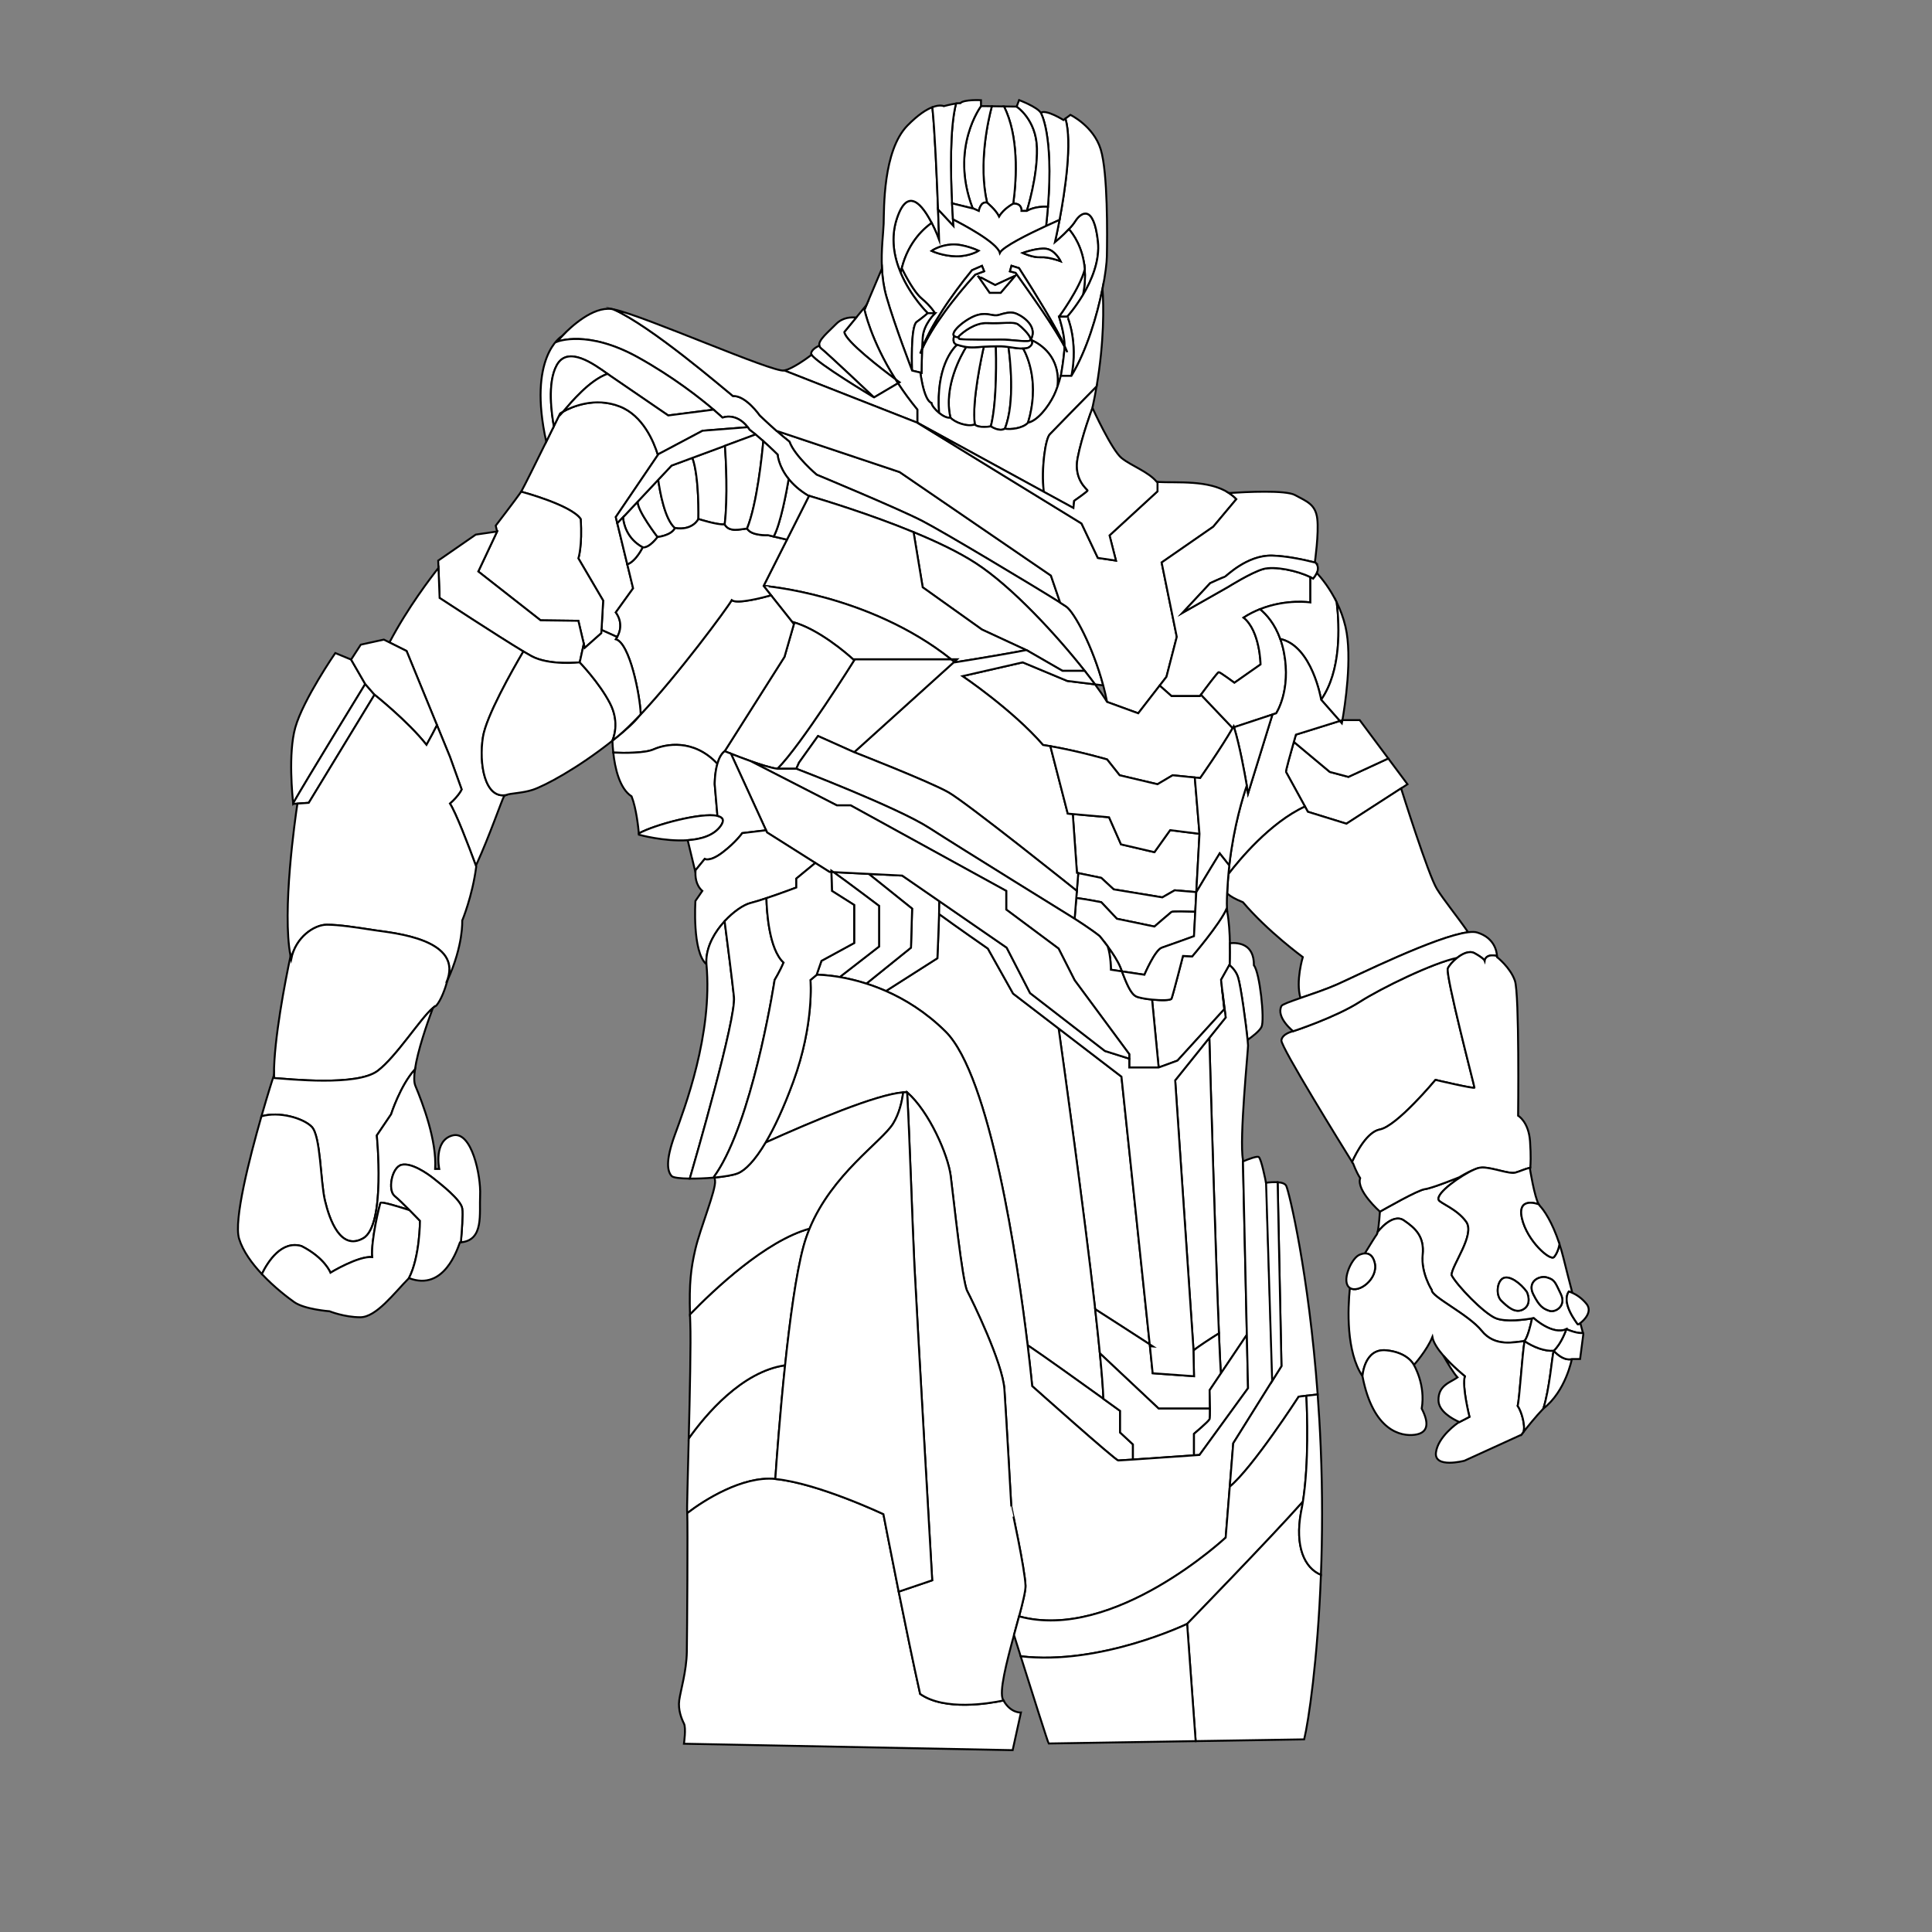 <?xml version="1.0" encoding="utf-8"?>
<!-- Generator: Adobe Illustrator 25.2.0, SVG Export Plug-In . SVG Version: 6.00 Build 0)  -->
<svg version="1.1" baseProfile="tiny" id="Layer_1" xmlns="http://www.w3.org/2000/svg" xmlns:xlink="http://www.w3.org/1999/xlink"
	 x="0px" y="0px" viewBox="0 0 1000 1000" overflow="visible" xml:space="preserve">
<rect x="0" y="0" width="1000" height="1000" fill="#808080" stroke="none"/>
<path fill="#FFFFFF" stroke="#000000" stroke-miterlimit="10" d="M482.26,115.4c-3.24,2.22-12,9.35-15.49,23.41
	c-0.21,0.8-0.39,1.63-0.55,2.48c-3.49-8.24-5.38-18.16-1.95-28.36C469.94,96.07,477.68,106.47,482.26,115.4z"/>
<path fill="#FFFFFF" stroke="#000000" stroke-miterlimit="10" d="M560.54,152.66c1.03-4.94,1.23-9.38,0.93-13.29
	c-0.89-11.39-6.14-18.39-8.2-20.74c1.26-1.36,2.43-2.77,3.26-4.1c3.03-4.81,9.62-8.91,11.76,10.34
	C569.41,134.96,565,145.2,560.54,152.66z"/>
<path fill="#FFFFFF" stroke="#000000" stroke-miterlimit="10" d="M483.99,162.11h-3.8c0,0-8.77-8.51-13.97-20.8
	c0-0.01,0-0.02,0-0.02c0.16-0.85,0.34-1.68,0.55-2.48c2.03,4.1,6.43,12.41,10.21,15.58C482.09,158.67,483.99,162.11,483.99,162.11z"
	/>
<path fill="#FFFFFF" stroke="#000000" stroke-miterlimit="10" d="M560.54,152.66c-4.04,6.76-8.11,11.24-8.11,11.24h-4.28
	c0,0,10.68-14.47,13.32-24.53C561.77,143.28,561.57,147.72,560.54,152.66z"/>
<path fill="#FFFFFF" stroke="#000000" stroke-miterlimit="10" d="M464.27,112.93c-3.43,10.2-1.54,20.12,1.95,28.36
	c0,0,0,0.01,0,0.02c5.2,12.29,13.97,20.8,13.97,20.8s-2.38,2.14-5.7,4.52c-3.33,2.37-2.38,25.19-2.38,25.19s-9.03-23.29-13.31-38.26
	c-1.4-4.9-2.06-9.86-2.3-14.57v-0.01c-0.51-9.66,0.72-18.25,0.88-23.2c0.24-7.37-0.48-37.79,12.36-50.85
	c5.54-5.64,9.79-8.27,12.84-9.44c1.24,11.38,2.34,36.49,2.96,52.97c0.35,9.15,0.55,15.63,0.55,15.63s-1.51-4.16-3.83-8.69
	C477.68,106.47,469.94,96.07,464.27,112.93z"/>
<path fill="#FFFFFF" stroke="#000000" stroke-miterlimit="10" d="M572.92,132.53c-0.05,3.58-0.8,9.61-2.24,16.8
	c0,0.01,0,0.01,0,0.02c-2.77,13.88-8.13,32.05-16.11,45.2c3.56-18-2.14-30.65-2.14-30.65s4.07-4.48,8.11-11.24
	c4.46-7.46,8.87-17.7,7.75-27.79c-2.14-19.25-8.73-15.15-11.76-10.34c-0.83,1.33-2,2.74-3.26,4.1c-3.32,3.59-7.26,6.77-7.26,6.77
	s1.09-4.65,2.4-11.58c2.81-14.87,6.67-40.21,3.06-52.44l2.56-1.92c0,0,11.94,5.7,15.69,17.82
	C573.46,89.4,573.1,122.01,572.92,132.53z"/>
<path fill="#FFFFFF" stroke="#000000" stroke-miterlimit="10" d="M548.41,113.82c-1.5,0.67-4,1.78-6.95,3.15
	c0.39-3.5,0.7-6.8,0.95-9.92c2.98-37.81-3.7-48.66-3.7-48.66c2.67-1.96,11.76,3.74,11.76,3.74l1-0.75
	C555.08,73.61,551.22,98.95,548.41,113.82z"/>
<path fill="#FFFFFF" stroke="#000000" stroke-miterlimit="10" d="M531.5,109.17c-0.01,0.01-0.01,0.01-0.01,0.01h-2.76
	c0,0,0.35-4.1-4.28-3.74c1.87-13.81,2.77-35.27-4.78-50.36l6.56,0.1c0,0,10.16,6.6,10.52,21.57
	C537.09,91.49,531.66,108.65,531.5,109.17z"/>
<path fill="#FFFFFF" stroke="#000000" stroke-miterlimit="10" d="M524.45,105.44c0,0-4.9,2.5-7.31,6.68
	c-1.78-3.65-6.24-7.21-6.24-7.21c-4.66-20.27,0.68-43.2,2.48-49.92l6.29,0.09C527.22,70.17,526.32,91.63,524.45,105.44z"/>
<path fill="#FFFFFF" stroke="#000000" stroke-miterlimit="10" d="M510.9,104.91c-3.38-0.9-4.27,4.27-4.27,4.27l-2.65-1.17
	l-0.56-0.25c-11.94-31.19,4.34-52.81,4.34-52.81h2.85l2.77,0.04C511.58,61.71,506.24,84.64,510.9,104.91z"/>
<path fill="#FFFFFF" stroke="#000000" stroke-miterlimit="10" d="M507.76,54.95c0,0-16.28,21.62-4.34,52.81l0.56,0.25l-11.21-2.76
	c-0.72-14.51-1.27-38.89,2.08-51.68c0.86-0.13,1.64-0.2,2.21-0.17c1.9-2.02,10.7-1.54,10.7-1.54V54.95z"/>
<path fill="#FFFFFF" stroke="#000000" stroke-miterlimit="10" d="M493.25,113.57c0.14,2.16,0.25,3.4,0.25,3.4l-7.96-8.51
	c-0.62-16.48-1.72-41.59-2.96-52.97c4.01-1.54,5.93-0.54,5.93-0.54s3.58-0.97,6.34-1.38c-3.35,12.79-2.8,37.17-2.08,51.68
	c0.15,3.04,0.31,5.65,0.44,7.63C493.22,113.12,493.24,113.35,493.25,113.57z"/>
<path fill="#FFFFFF" stroke="#000000" stroke-miterlimit="10" d="M542.41,107.05c-6.69-0.49-10.68,1.98-10.91,2.12
	c0.16-0.52,5.59-17.68,5.25-32.42c-0.36-14.97-10.52-21.57-10.52-21.57l1.25-3.37c0,0,9.44,3.55,11.23,6.58
	C538.71,58.39,545.39,69.24,542.41,107.05z"/>
<path fill="#FFFFFF" stroke="#000000" stroke-miterlimit="10" d="M542.41,107.05c-0.25,3.12-0.56,6.42-0.95,9.92
	c-9.1,4.2-22.45,10.81-23.96,13.96c-1.43-5.54-20.09-15.25-24.25-17.36c-0.01-0.22-0.03-0.45-0.04-0.69
	c-0.13-1.98-0.29-4.59-0.44-7.63l11.21,2.76l2.65,1.17c0,0,0.89-5.17,4.27-4.27c0,0,4.46,3.56,6.24,7.21
	c2.41-4.18,7.31-6.68,7.31-6.68c4.63-0.36,4.28,3.74,4.28,3.74h2.76c0,0,0,0,0.01-0.01C531.73,109.03,535.72,106.56,542.41,107.05z"
	/>
<path fill="#FFFFFF" stroke="#000000" stroke-miterlimit="10" d="M533.48,175.84c-0.24,1.78-9.8-0.18-15.8-0.06
	c-4.73,0.09-16.55,0.13-20.8-0.24c-0.53-0.05-0.85-0.5-0.82-0.96c0-0.2,0.08-0.41,0.26-0.59c2.19-2.18,8.36-7.04,14.58-6.78
	c8.56,0.36,13.85-0.94,16.16,0.73c1.98,1.43,5.46,4.9,6.26,6.99l0.01,0.01C533.46,175.28,533.51,175.59,533.48,175.84z"/>
<path fill="none" stroke="#000000" stroke-miterlimit="10" d="M494.24,175.03c0,0-17.27,2.98-14.65,30.67"/>
<path fill="#FFFFFF" stroke="#000000" stroke-miterlimit="10" d="M526.91,138.61l0.52,0.16l0.25,0.39
	c4.5,6.99,8.88,14.03,13.13,21.16c2.12,3.57,4.2,7.16,6.2,10.8c1.41,2.6,2.81,5.23,4.04,7.93c0.03-6.37-2.9-15.15-2.9-15.15
	s10.68-14.47,13.32-24.53c-0.89-11.39-6.14-18.39-8.2-20.74c-3.32,3.59-7.26,6.77-7.26,6.77s1.09-4.65,2.4-11.58
	c-1.5,0.67-4,1.78-6.95,3.15c-9.1,4.2-22.45,10.81-23.96,13.96c-1.43-5.54-20.09-15.25-24.25-17.36c0.14,2.16,0.25,3.4,0.25,3.4
	l-7.96-8.51c0.35,9.15,0.55,15.63,0.55,15.63s-1.51-4.16-3.83-8.69c-3.24,2.22-12,9.35-15.49,23.41c2.03,4.1,6.43,12.41,10.21,15.58
	c5.11,4.28,7.01,7.72,7.01,7.72s-5.94,5.59-6.41,12.48c-0.12,1.7-0.21,3.68-0.3,5.69c1.2-3.02,2.62-5.95,4.13-8.82
	c1.98-3.75,4.21-7.35,6.5-10.91c2.29-3.56,4.74-7.02,7.24-10.43c2.52-3.42,5.09-6.77,7.81-10.06l0.18-0.21l0.33-0.15l4.79-2.09
	l1.13,2.79l-4.62,1.73c-2.75,2.98-5.41,6.09-8.01,9.24c-2.66,3.25-5.27,6.55-7.73,9.95c-2.46,3.41-4.87,6.86-7.03,10.47
	c-1.72,2.88-3.34,5.82-4.73,8.88c-0.22,6.05-0.29,12.31-0.29,12.31l-0.61-0.14c0.32,2.39,1.32,8.99,3.22,12.87
	c0.71,1.45,1.54,2.53,2.5,2.86c0.19,1.35,1.92,3.51,4,5.19c-1.71-23.34,6.85-33.04,9.31-35.32c-0.03,0-0.06-0.01-0.09-0.02
	c-1.66-0.47-1.88-1.95-1.72-3.24c0.05-0.46,0.15-0.89,0.25-1.24c0,0,0,0,0-0.01c-2.21-2.21,6.79-9.48,12.3-10.93
	c5.37-1.41,7.73,0.96,10.88,0c3.15-0.95,5.5-1.57,8.05-0.98c2.52,0.59,12.42,6.09,8.59,13.5c0.1,0.17,0.2,0.35,0.29,0.53
	c4.34,1.97,15.17,8.52,13.36,24.23c0.72-2.05,1.36-4.23,1.88-6.19c0.31-1.77,1.41-8.3,1.81-13.8c0.02-0.27,0.03-0.54,0.04-0.82
	c-1.42-2.74-3.02-5.38-4.64-8c-2.19-3.51-4.46-6.97-6.77-10.4c-4.52-6.7-13.92-19.86-13.92-19.86l-2.97-0.76l0.81-2.89
	L526.91,138.61z M541.65,128.79c4.54,0.71,7.3,6.41,7.3,6.41s-6.06-2.31-10.24-2.05c-4.19,0.27-9.36-2.22-9.36-2.22
	S537.1,128.07,541.65,128.79z M495.04,132.65c-7.05-0.04-12.83-2.79-12.83-2.79s3.88-2.86,10.22-3.3
	c6.33-0.45,14.06,3.22,14.06,3.22S502.08,132.69,495.04,132.65z M525.47,142.73l-7.53,8.82h-5.66l-6.14-8.82
	c0,0.14,8.95,4.81,8.95,4.81L525.47,142.73z"/>
<path fill="#FFFFFF" stroke="#000000" stroke-miterlimit="10" d="M533.66,175.52c-0.11-0.2-0.23-0.39-0.33-0.58l-0.01-0.01
	c-0.8-2.09-4.28-5.56-6.26-6.99c-2.31-1.67-7.6-0.37-16.16-0.73c-6.22-0.26-12.39,4.6-14.58,6.78c-0.18,0.18-0.26,0.39-0.26,0.59
	c-1.12-0.02-1.84-0.26-2.22-0.64c0,0,0,0,0-0.01c-2.21-2.21,6.79-9.48,12.3-10.93c5.37-1.41,7.73,0.96,10.88,0
	c3.15-0.95,5.5-1.57,8.05-0.98C527.59,162.61,537.49,168.11,533.66,175.52z"/>
<path fill="#FFFFFF" stroke="#000000" stroke-miterlimit="10" d="M525.47,142.73l-7.53,8.82h-5.66l-6.14-8.82
	c0,0.14,8.95,4.81,8.95,4.81L525.47,142.73z"/>
<path fill="#FFFFFF" stroke="#000000" stroke-miterlimit="10" d="M551.05,179.05c0,0.14,0,0.28-0.01,0.42
	c-1.42-2.74-3.02-5.38-4.64-8c-2.19-3.51-4.46-6.97-6.77-10.4c-4.52-6.7-13.92-19.86-13.92-19.86l-2.97-0.76l0.81-2.89l3.36,1.05
	l0.52,0.16l0.25,0.39c4.5,6.99,8.88,14.03,13.13,21.16c2.12,3.57,4.2,7.16,6.2,10.8C548.42,173.72,549.82,176.35,551.05,179.05z"/>
<path fill="#FFFFFF" stroke="#000000" stroke-miterlimit="10" d="M509.39,140.4l-4.62,1.73c-2.75,2.98-5.41,6.09-8.01,9.24
	c-2.66,3.25-5.27,6.55-7.73,9.95c-2.46,3.41-4.87,6.86-7.03,10.47c-1.72,2.88-3.34,5.82-4.73,8.88c0.01-0.13,0.01-0.26,0.01-0.39
	c1.2-3.02,2.62-5.95,4.13-8.82c1.98-3.75,4.21-7.35,6.5-10.91c2.29-3.56,4.74-7.02,7.24-10.43c2.52-3.42,5.09-6.77,7.81-10.06
	l0.18-0.21l0.33-0.15l4.79-2.09L509.39,140.4z"/>
<path fill="#FFFFFF" stroke="#000000" stroke-miterlimit="10" d="M548.95,135.2c0,0-6.06-2.31-10.24-2.05
	c-4.19,0.27-9.36-2.22-9.36-2.22s7.75-2.86,12.3-2.14C546.19,129.5,548.95,135.2,548.95,135.2z"/>
<path fill="#FFFFFF" stroke="#000000" stroke-miterlimit="10" d="M506.49,129.78c0,0-4.41,2.91-11.45,2.87
	c-7.05-0.04-12.83-2.79-12.83-2.79s3.88-2.86,10.22-3.3C498.76,126.11,506.49,129.78,506.49,129.78z"/>
<path fill="#FFFFFF" stroke="#000000" stroke-miterlimit="10" d="M554.57,194.55h-5.46c0,0,0.03-0.16,0.08-0.46
	c0.31-1.77,1.41-8.3,1.81-13.8c0.02-0.27,0.03-0.54,0.04-0.82c0.49,0.93,0.95,1.88,1.39,2.84c-0.42-1.1-0.89-2.19-1.38-3.26
	c0.03-6.37-2.9-15.15-2.9-15.15h4.28C552.43,163.9,558.13,176.55,554.57,194.55z"/>
<path fill="#FFFFFF" stroke="#000000" stroke-miterlimit="10" d="M483.99,162.11c0,0-5.94,5.59-6.41,12.48
	c-0.12,1.7-0.21,3.68-0.3,5.69c-0.36,0.9-0.7,1.82-1.02,2.74c0.32-0.79,0.66-1.57,1.01-2.35c-0.22,6.05-0.29,12.31-0.29,12.31
	l-0.61-0.14l-4.26-1.02c0,0-0.95-22.82,2.38-25.19c3.32-2.38,5.7-4.52,5.7-4.52H483.99z"/>
<path fill="#FFFFFF" stroke="#000000" stroke-miterlimit="10" d="M512.86,220.69c0,0-6.29,1.07-8.31-0.95
	c-1.63-11.78,3.63-35.76,4.67-40.3c2.41-0.15,4.37-0.2,6.25-0.21C515.59,183.16,516.22,207.55,512.86,220.69z"/>
<path fill="#FFFFFF" stroke="#000000" stroke-miterlimit="10" d="M520.11,221.88c-2.97,1.78-7.25-1.19-7.25-1.19
	c3.36-13.14,2.73-37.53,2.61-41.46c0.92-0.01,1.82-0.01,2.74-0.01c0.97,0,2.3,0.17,3.78,0.38
	C522.68,184.52,525.63,208.32,520.11,221.88z"/>
<path fill="#FFFFFF" stroke="#000000" stroke-miterlimit="10" d="M504.55,219.74c-4.04,1.3-10.34-1.07-12.6-3.57
	c-3.78-16.05,5.69-32.66,8.14-36.6c1.61,0.24,3.49,0.31,6.05,0.1c1.11-0.1,2.13-0.17,3.08-0.23
	C508.18,183.98,502.92,207.96,504.55,219.74z"/>
<path fill="#FFFFFF" stroke="#000000" stroke-miterlimit="10" d="M491.95,216.17c-1.61,0.35-3.89-0.81-5.86-2.4v-0.01
	c-1.71-23.34,6.85-33.04,9.31-35.32c1.58,0.46,2.98,0.88,4.69,1.13C497.64,183.51,488.17,200.12,491.95,216.17z"/>
<path fill="#FFFFFF" stroke="#000000" stroke-miterlimit="10" d="M532.11,218.79c-2.61,2.97-9.27,3.68-12,3.09
	c5.52-13.56,2.57-37.36,1.88-42.28c2.47,0.36,5.35,0.84,7.61,0.79h0.01C531.83,184.41,538.24,198.47,532.11,218.79z"/>
<path fill="#FFFFFF" stroke="#000000" stroke-miterlimit="10" d="M532.74,179.67c-0.69,0.5-1.81,0.7-3.13,0.72h-0.01
	c-2.26,0.05-5.14-0.43-7.61-0.79c-1.48-0.21-2.81-0.38-3.78-0.38c-0.92,0-1.82,0-2.74,0.01c-1.88,0.01-3.84,0.06-6.25,0.21
	c-0.95,0.06-1.97,0.13-3.08,0.23c-2.56,0.21-4.44,0.14-6.05-0.1c-1.71-0.25-3.11-0.67-4.69-1.13c-0.03,0-0.06-0.01-0.09-0.02
	c-1.66-0.47-1.88-1.95-1.72-3.24c0.05-0.46,0.15-0.89,0.25-1.24c0.38,0.38,1.1,0.62,2.22,0.64c-0.03,0.46,0.29,0.91,0.82,0.96
	c4.25,0.37,16.07,0.33,20.8,0.24c6-0.12,15.56,1.84,15.8,0.06c0.15,0.06,0.3,0.13,0.47,0.21
	C534.48,177.13,534.63,178.3,532.74,179.67z"/>
<path fill="#FFFFFF" stroke="#000000" stroke-miterlimit="10" d="M547.31,200.28c-0.55,1.58-1.14,3.09-1.77,4.37
	c-2.97,6.06-8.56,13.19-13.43,14.14c6.13-20.32-0.28-34.38-2.5-38.4c1.32-0.02,2.44-0.22,3.13-0.72c1.89-1.37,1.74-2.54,1.21-3.62
	C538.29,178.02,549.12,184.57,547.31,200.28z"/>
<path fill="#FFFFFF" stroke="#000000" stroke-miterlimit="10" d="M567.58,200.07c-8.03,8.17-22.33,22.74-24.24,24.78
	c-2.17,2.31-4.46,17.29-3.06,29.71l-65.47-35.77v-6.78c-3.83-4.66-7.14-9.24-10.01-13.63l0.84-0.5c0,0-0.83-0.6-2.21-1.63
	c-12.77-20.25-15.97-35.93-15.97-35.93l1.02-2.41l8.02-18.92c0.24,4.71,0.9,9.67,2.3,14.57c4.28,14.97,13.31,38.26,13.31,38.26
	l4.26,1.02c0.32,2.39,1.32,8.99,3.22,12.87c0.71,1.45,1.54,2.53,2.5,2.86c0.19,1.35,1.92,3.51,4,5.19v0.01
	c1.97,1.59,4.25,2.75,5.86,2.4c2.26,2.5,8.56,4.87,12.6,3.57c2.02,2.02,8.31,0.95,8.31,0.95s4.28,2.97,7.25,1.19
	c2.73,0.59,9.39-0.12,12-3.09c4.87-0.95,10.46-8.08,13.43-14.14c0.63-1.28,1.22-2.79,1.77-4.37c0.72-2.05,1.36-4.23,1.88-6.19
	c-0.05,0.3-0.08,0.46-0.08,0.46h5.46c7.98-13.15,13.34-31.32,16.11-45.2C571.28,158.53,571.57,176.7,567.58,200.07z"/>
<path fill="#FFFFFF" stroke="#000000" stroke-miterlimit="10" d="M557.77,237.14c-2.13,11.23,5.17,16.22,5.17,16.76
	c0,0.53-6.95,5.34-6.95,5.34l-0.39,3.69l-15.32-8.37c-1.4-12.42,0.89-27.4,3.06-29.71c1.91-2.04,16.21-16.61,24.24-24.78
	c-0.61,3.57-1.32,7.25-2.14,11.05C565.44,211.12,559.91,225.92,557.77,237.14z"/>
<path fill="#FFFFFF" stroke="#000000" stroke-miterlimit="10" d="M463.43,196.25c-6.66-4.94-26.05-19.72-26.41-24.42l6.14-7.46
	l5.32-6.46l-1.02,2.41C447.46,160.32,450.66,176,463.43,196.25z"/>
<path fill="#FFFFFF" stroke="#000000" stroke-miterlimit="10" d="M464.8,198.38l-12.41,7.33c0,0-0.01,0-0.02-0.01
	c-0.72-0.69-23.8-22.48-27.31-25.3c-0.57-0.46-0.89-0.97-0.99-1.52c-0.59-2.87,4.52-6.89,8.71-11.18c3.38-3.46,7.84-3.6,10.38-3.33
	l-6.14,7.46c0.36,4.7,19.75,19.48,26.41,24.42C463.87,196.95,464.33,197.66,464.8,198.38z"/>
<path fill="#FFFFFF" stroke="#000000" stroke-miterlimit="10" d="M452.37,205.7c-0.94-0.56-29.36-17.59-32.29-22.04
	c-0.18-0.26-0.26-0.47-0.25-0.64c0.14-1.8,2.4-3.25,4.24-4.14c0.1,0.55,0.42,1.06,0.99,1.52
	C428.57,183.22,451.65,205.01,452.37,205.7z"/>
<path fill="#FFFFFF" stroke="#000000" stroke-miterlimit="10" d="M474.81,212.01v6.78l-68.76-26.99c4.23-1.08,10.88-5.78,14.03-8.14
	c2.93,4.45,31.35,21.48,32.29,22.04c0.01,0.01,0.02,0.01,0.02,0.01l12.41-7.33C467.67,202.77,470.98,207.35,474.81,212.01z"/>
<path fill="#FFFFFF" stroke="#000000" stroke-miterlimit="10" d="M548.75,311.93c-13.22-8.31-60.36-36.61-71.53-42.35
	c-12.47-6.42-54.53-23.88-54.53-23.88s-11.41-9.63-14.08-17.11c-2.06-1.59-4.42-3.6-6.67-5.58l63.7,21.32l78.32,53.59L548.75,311.93
	z"/>
<path fill="#FFFFFF" stroke="#000000" stroke-miterlimit="10" d="M571.03,354.74l-4.25-0.52c-1.59-2.16-3.39-4.51-5.35-7
	c-14.36-18.2-37.45-43.43-56.41-55.72c-8.77-5.69-20.3-11.17-32.16-16.05h-0.01c-22.48-9.28-46.08-16.43-54.09-18.82
	c-0.21-0.07-0.4-0.12-0.59-0.18c-4.47-2.69-7.67-5.67-9.96-8.51c-5.37-6.68-5.72-12.64-5.72-12.64s-3.33-3.33-7.41-6.97
	c-1.29-1.15-2.65-2.33-4.01-3.45c-1.04-0.86-2.08-1.69-3.08-2.43c-0.32-0.48-0.65-0.93-0.97-1.34c-6.18-7.87-13.05-4.94-13.05-4.94
	s-1.63-1.55-4.65-4.13c-6.83-5.82-20.78-16.88-39.07-27.05c-25.99-14.44-41.59-8.25-42.05-8.07c0.11-0.13,1.08-1.29,2.67-2.95
	c0.01-0.01,0.01-0.01,0.01-0.01c4.99-5.18,16.02-15.24,25.59-14.02c0.33,0.04,0.69,0.1,1.09,0.18c19.69,8.8,56.94,40.97,61.82,44.87
	c6.59-0.43,13.9,10.05,13.9,10.05s4.09,3.93,8.66,7.97c2.25,1.98,4.61,3.99,6.67,5.58c2.67,7.48,14.08,17.11,14.08,17.11
	s42.06,17.46,54.53,23.88c11.17,5.74,58.31,34.04,71.53,42.35c1.55,0.97,2.63,1.67,3.14,2.03
	C556.11,316.92,565.67,334.68,571.03,354.74z"/>
<path fill="#FFFFFF" stroke="#000000" stroke-miterlimit="10" d="M627.99,272.61l-26.73,18.53l7.84,38.5l-5.34,20.67l-3.52,4.55
	l-11.1,14.34l-16.12-5.88c-0.56-2.88-1.24-5.76-1.99-8.58c-5.36-20.06-14.92-37.82-19.14-40.78c-0.51-0.36-1.59-1.06-3.14-2.03
	l-4.79-14.01l-78.32-53.59l-63.7-21.32c-4.57-4.04-8.66-7.97-8.66-7.97s-7.31-10.48-13.9-10.05c-4.88-3.9-42.13-36.07-61.82-44.87
	c15.31,3.03,82.93,33.08,88.49,31.68l68.76,26.99l66.26,40.67l18.72,11.49l8.45,17.82l9.38,1.39l-3.33-13.04l24.83-22.81v-4.85
	c10.28,0.57,26.43-1.19,36.98,5.72c1.38,0.89,2.67,1.94,3.83,3.17L627.99,272.61z"/>
<path fill="#FFFFFF" stroke="#000000" stroke-miterlimit="10" d="M599.12,254.31l-24.83,22.81l3.33,13.04l-9.38-1.39l-8.45-17.82
	l-18.72-11.49l-66.26-40.67l65.47,35.77l15.32,8.37l0.39-3.69c0,0,6.95-4.81,6.95-5.34c0-0.54-7.3-5.53-5.17-16.76
	c2.14-11.22,7.67-26.02,7.67-26.02s9.98,21.92,15.15,26.02c5.17,4.1,13.72,6.95,18.17,12.3c0.12,0.01,0.24,0.01,0.36,0.02V254.31z"
	/>
<path fill="#FFFFFF" stroke="#000000" stroke-miterlimit="10" d="M626.39,301.84l-14.26,15.32l23.53-13.36
	c0,0,11.94-7.49,18.17-9.27c5.79-1.65,17.87,0.84,24.42,4.2v13.09c0,0-12.33-1.96-26.02,3.47c-2.83,1.11-5.71,2.54-8.55,4.37
	c8.55,6.89,8.79,24.24,8.79,24.24l-13.55,9.5c0,0-7.36-5.46-8.08-5.46c-0.61,0-7.29,9.01-9.22,11.64c-0.33,0.45-0.52,0.71-0.52,0.71
	h-14.73l-6.13-5.43l3.52-4.55l5.34-20.67l-7.84-38.5l26.73-18.53l11.94-14.26c-1.16-1.23-2.45-2.28-3.83-3.17
	c9.03-0.58,29.32-1.58,34.13,1.03c6.24,3.39,10.69,4.81,11.58,12.3c0.9,7.48-1.24,22.46-1.24,22.46s0.11,0.07,0.28,0.23
	c-6.21-1.57-14.94-3.42-22.38-3.62c-13.19-0.36-24.06,11.05-24.6,11.05C633.34,298.63,626.39,301.84,626.39,301.84z"/>
<path fill="#FFFFFF" stroke="#000000" stroke-miterlimit="10" d="M681.6,296.57c-0.38,0.87-0.99,1.86-1.92,2.95
	c-0.44-0.27-0.92-0.54-1.43-0.79c-6.55-3.36-18.63-5.85-24.42-4.2c-6.23,1.78-18.17,9.27-18.17,9.27l-23.53,13.36l14.26-15.32
	c0,0,6.95-3.21,7.48-3.21c0.54,0,11.41-11.41,24.6-11.05c7.44,0.2,16.17,2.05,22.38,3.62C681.49,291.77,682.94,293.51,681.6,296.57z
	"/>
<path fill="#FFFFFF" stroke="#000000" stroke-miterlimit="10" d="M561.43,347.22h-11.5l-18.13-10.45l-0.6-0.28l-22.97-10.65
	l-30.65-21.86l-4.72-28.53c11.86,4.88,23.39,10.36,32.16,16.05C523.98,303.79,547.07,329.02,561.43,347.22z"/>
<path fill="#FFFFFF" stroke="#000000" stroke-miterlimit="10" d="M531.2,336.49c-6.67,1.28-18.32,3.37-36.96,6.34
	c-0.11-0.09-0.22-0.18-0.33-0.27l1.49-1.34c0,0-1.16,0-3.16,0c-42.58-33.81-97-37.96-97-37.96l12.08-23.94v-0.01l11.44-22.68
	c8.01,2.39,31.61,9.54,54.09,18.82h0.01l4.72,28.53l30.65,21.86L531.2,336.49z"/>
<polygon fill="#FFFFFF" stroke="#000000" stroke-miterlimit="10" points="620.86,431.58 619.2,461.76 608.03,460.81 601.62,464.48 
	576.43,460.33 570.01,454.39 558.1,451.92 557.42,451.78 555.27,421.35 574.05,423.02 580.23,437.04 597.52,441.08 605.66,429.68 
	"/>
<path fill="#FFFFFF" stroke="#000000" stroke-miterlimit="10" d="M619.2,461.76v0.05l-0.53,10.13c-3.92-0.12-11.77-0.31-12.3,0.07
	c-0.71,0.52-8.85,7.57-8.85,7.57l-19.43-4.04l-8.08-8.56c0,0-7.42-1.51-12.93-2.19l0.29-3.66l0.73-9.21l11.91,2.47l6.42,5.94
	l25.19,4.15l6.41-3.67L619.2,461.76z"/>
<path fill="#FFFFFF" stroke="#000000" stroke-miterlimit="10" d="M618.67,471.94l-0.66,12.63c0,0-13.07,4.75-16.63,5.94
	c-3.57,1.19-9.03,14.02-9.03,14.02l-11.66-1.75c-0.23-0.6-0.46-1.2-0.7-1.81c-1.36-3.46-4.23-7.78-6.67-11.13
	c0-0.01-0.01-0.01-0.01-0.02c-2.13-2.89-3.92-5.05-4.15-5.32c-4.75-3.78-12.93-8.96-12.93-8.96l0.85-10.75
	c5.51,0.68,12.93,2.19,12.93,2.19l8.08,8.56l19.43,4.04c0,0,8.14-7.05,8.85-7.57C606.9,471.63,614.75,471.82,618.67,471.94z"/>
<path fill="#FFFFFF" stroke="#000000" stroke-miterlimit="10" d="M638.19,376.59c-6.06,10.59-16.97,26.12-16.97,26.12l-2.79-0.28
	l-11.47-1.15l-7.84,4.64l-19.6-4.64l-6.5-8.2c0,0-14.46-4.24-29.35-6.85c-1.27-0.22-2.54-0.43-3.81-0.63
	c-15.78-18.18-41.66-35.64-41.66-35.64l31.15-7.13l23.08,9.62l14.35,1.77c2.67,3.62,4.8,6.73,6.24,9.1l16.12,5.88l11.1-14.34
	l6.13,5.43h14.73c0,0,0.19-0.26,0.52-0.71l16.26,17.11L638.19,376.59z"/>
<path fill="#FFFFFF" stroke="#000000" stroke-miterlimit="10" d="M557.42,451.78l0.68,0.14l-0.73,9.21c0,0-56.76-45.49-66.48-51.01
	c-9.71-5.53-48.78-20.78-48.78-20.78l51.8-46.78c0.11,0.09,0.22,0.18,0.33,0.27c18.64-2.97,30.29-5.06,36.96-6.34l0.6,0.28
	l18.13,10.45h11.5c1.96,2.49,3.76,4.84,5.35,7l-14.35-1.77l-23.08-9.62l-31.15,7.13c0,0,25.88,17.46,41.66,35.64
	c1.27,0.2,2.54,0.41,3.81,0.63l9,34.89l2.6,0.23L557.42,451.78z"/>
<path fill="#FFFFFF" stroke="#000000" stroke-miterlimit="10" d="M493.91,342.56l-51.8,46.78l-2.69-1.2l-16.02-7.17l-9.8,13.72
	l-1.43,3.21h-9.8c12.47-12.48,39.74-56.14,39.74-56.14s-0.2-0.19-0.59-0.54h50.72C492.8,341.66,493.36,342.11,493.91,342.56z"/>
<path fill="#FFFFFF" stroke="#000000" stroke-miterlimit="10" d="M636.62,496.37l-0.07,2.69l-0.23,0.42l-4.29,7.66l0.58,5.25
	l1.09,9.96l-24.24,26.62l-9.74,3.56l-3.41-35.14c4.73,0.47,9.65,0.45,10.06-0.5c0.71-1.67,5.94-22.1,5.94-22.1l4.75,0.23
	c0,0,14.26-16.63,17.82-24.71c0.13,0.55,0.25,1.13,0.36,1.73c0.9,4.82,1.24,10.94,1.36,16.15
	C636.67,491.47,636.65,494.39,636.62,496.37z"/>
<path fill="#FFFFFF" stroke="#000000" stroke-miterlimit="10" d="M652.94,531.56c-1.05,2.1-4.52,4.82-7.19,6.7
	c-0.79-7.75-3.42-27.56-4.93-32.36c-0.89-2.86-2.8-5-4.5-6.42l0.23-0.42l0.07-2.69c0.03-1.98,0.05-4.9-0.02-8.18
	c4.71-0.42,12.55,0.54,12.42,11.47C652.05,503.22,654.73,527.99,652.94,531.56z"/>
<path fill="#FFFFFF" stroke="#000000" stroke-miterlimit="10" d="M643.36,601.14l2.01,89.73v0.01l-13.47,20.05
	c-0.3-4.85-0.63-12.04-0.99-20.78v-0.01c-1.9-45.87-4.44-134.53-4.96-152.97l8.46-10.54l-1.8-14.24l-0.58-5.25l4.29-7.66
	c1.7,1.42,3.61,3.56,4.5,6.42c1.51,4.8,4.14,24.61,4.93,32.36c0.15,1.46,0.24,2.49,0.24,2.92c0,2.68-4.59,48.48-2.65,58.99
	L643.36,601.14z"/>
<path fill="#FFFFFF" stroke="#000000" stroke-miterlimit="10" d="M630.91,690.14v0.01c-4.07,2.54-10.58,6.71-13.18,8.9v-0.14h0.04
	l-0.06-0.78v-0.06l-9.44-138.89l17.68-22.01C626.47,555.61,629.01,644.27,630.91,690.14z"/>
<path fill="#FFFFFF" stroke="#000000" stroke-miterlimit="10" d="M595.1,695.84c-8.61-5.58-20.86-13.5-28.24-18.2
	c-6.04-53.24-16.51-128.17-18.92-145.29l32.53,24.93L595.1,695.84z"/>
<path fill="#FFFFFF" stroke="#000000" stroke-miterlimit="10" d="M571.13,724.04c-11.48-8.26-31.25-22.43-39.23-27.77
	c-5.24-43.2-19.26-139.37-42.56-162.39c-10.11-9.99-20.9-16.58-30.78-20.93l26.62-16.97c0,0,0.62-13.38,0.89-22.87
	c7.72,5.69,25.25,17.87,25.25,17.87l13.07,23.31l23.55,18.06c2.41,17.12,12.88,92.05,18.92,145.29c0.93,8.23,1.76,15.95,2.44,22.85
	v0.01C570.26,710.24,570.91,718.36,571.13,724.04z"/>
<path fill="#FFFFFF" stroke="#000000" stroke-miterlimit="10" d="M486.2,466.46c0,1.67-0.05,4.01-0.13,6.65
	c-0.27,9.49-0.89,22.87-0.89,22.87l-26.62,16.97c-3.51-1.54-6.91-2.8-10.12-3.83l23.08-18.61l0.59-20.2l-22.45-17.98l17.31,0.87
	L486.2,466.46z"/>
<path fill="#FFFFFF" stroke="#000000" stroke-miterlimit="10" d="M472.11,470.31l-0.59,20.2l-23.08,18.61
	c-5.17-1.66-9.87-2.72-13.79-3.4l20.35-15.8v-21.03c0,0-17.33-13.08-23.59-17.49l18.25,0.93L472.11,470.31z"/>
<path fill="#FFFFFF" stroke="#000000" stroke-miterlimit="10" d="M455,468.89v21.03l-20.35,15.8c-6.8-1.17-11.27-1.19-11.89-1.19
	c-0.05,0-0.07,0-0.07,0l2.49-7.19l16.93-9.23v-19.7l-11.5-7.28l-0.3-9.78l1.09,0.05h0.01C437.67,455.81,455,468.89,455,468.89z"/>
<path fill="#FFFFFF" stroke="#000000" stroke-miterlimit="10" d="M586.41,747.62v7.84c-4.24,0.29-7.24,0.48-7.61,0.48
	c-1.42,0-44.55-38.5-44.55-38.5s-0.78-8.19-2.35-21.17c7.98,5.34,27.75,19.51,39.23,27.77v0.01c5.15,3.7,8.63,6.22,8.63,6.22v11.17
	L586.41,747.62z"/>
<path fill="#FFFFFF" stroke="#000000" stroke-miterlimit="10" d="M626.09,719.58c0,0,0.18,5.21,0.2,9.5h-26.57L569.3,700.5v-0.01
	c-0.68-6.9-1.51-14.62-2.44-22.85c7.38,4.7,19.63,12.62,28.24,18.2l0.1,0.93l1.43,14.02l21.38,1.54l-0.28-13.28
	c2.6-2.19,9.11-6.36,13.18-8.9c0.36,8.74,0.69,15.93,0.99,20.78L626.09,719.58z"/>
<path fill="#FFFFFF" stroke="#000000" stroke-miterlimit="10" d="M626.09,734.55c-0.47,1.19-8.08,7.6-8.08,7.6v11.13
	c-6.4,0.45-22.11,1.55-31.6,2.18v-7.84l-6.65-6.18v-11.17c0,0-3.48-2.52-8.63-6.22v-0.01c-0.22-5.68-0.87-13.8-1.83-23.54
	l30.42,28.58h26.57C626.32,731.77,626.27,734.09,626.09,734.55z"/>
<path fill="#FFFFFF" stroke="#000000" stroke-miterlimit="10" d="M645.99,718.51l-25.13,34.57c0,0-1.06,0.08-2.85,0.2v-11.13
	c0,0,7.61-6.41,8.08-7.6c0.18-0.46,0.23-2.78,0.2-5.47c-0.02-4.29-0.2-9.5-0.2-9.5l5.81-8.65l13.47-20.05L645.99,718.51z"/>
<path fill="#FFFFFF" stroke="#000000" stroke-miterlimit="10" d="M658.47,714.8l-20.14,32.22l-1.8,22.47l-2.12,26.37
	c0,0-57.98,54.14-106.94,40.77c1.94-7.24,3.4-13.23,3.33-15.82c-0.23-8.32-7.36-41.11-7.36-41.11s-2.62-46.81-3.57-60.6
	c-0.95-13.78-16.63-45.86-19.24-50.85c-2.62-4.99-7.13-48.71-8.56-59.64c-1.42-10.93-11.16-33.26-22.56-43.24c0,0-1.34,0-2.02,0.04
	c-13.69,1-46.99,15.02-71.25,25.97c4.51-7.59,9.38-17.97,14.33-31.48c10.97-29.98,8.91-52.64,8.91-52.64l3.28-2.73
	c0.62,0,5.09,0.02,11.89,1.19c3.92,0.68,8.62,1.74,13.79,3.4c3.21,1.03,6.61,2.29,10.12,3.83c9.88,4.35,20.67,10.94,30.78,20.93
	c23.3,23.02,37.32,119.19,42.56,162.39c1.57,12.98,2.35,21.17,2.35,21.17s43.13,38.5,44.55,38.5c0.37,0,3.37-0.19,7.61-0.48
	c9.49-0.63,25.2-1.73,31.6-2.18c1.79-0.12,2.85-0.2,2.85-0.2l25.13-34.57l-0.62-27.63v-0.01l-2.01-89.73
	c3.1-1.29,7.28-2.85,8.16-2.27c1.31,0.88,3.44,11.68,3.76,13.33c0.03,0.14,0.04,0.21,0.04,0.21S657.49,681.88,658.47,714.8z"/>
<path fill="#FFFFFF" stroke="#000000" stroke-miterlimit="10" d="M682.02,721.76l-5.85,0.68l-3.98,0.47c0,0-23.8,36.84-35.66,46.58
	l1.8-22.47l20.14-32.22l4.81-7.7l-1.98-95.18c2.09,0.15,3.89,0.67,4.47,1.92C667.24,616.96,677.39,658.99,682.02,721.76z"/>
<path fill="#FFFFFF" stroke="#000000" stroke-miterlimit="10" d="M663.28,707.1l-4.81,7.7c-0.98-32.92-3.15-102.39-3.15-102.39
	s-0.01-0.07-0.04-0.21c1.74-0.23,4.01-0.42,6.02-0.28L663.28,707.1z"/>
<path fill="#FFFFFF" stroke="#000000" stroke-miterlimit="10" d="M406.36,706.67c-2.61,24.66-4.35,48.5-5.06,58.85
	c-17.01-1.69-36.97,11.07-45.58,17.69c-0.01-0.26-0.03-0.44-0.04-0.54c-0.17-1.16,0.32-18.24,0.81-38.14c0-0.01,0-0.01,0-0.01
	C365.16,732.28,383.97,709.88,406.36,706.67z"/>
<path fill="#FFFFFF" stroke="#000000" stroke-miterlimit="10" d="M419.04,635.94c-1.21,2.92-2.26,5.97-3.13,9.14
	c-3.85,14.09-7.08,38.21-9.55,61.59c-22.39,3.21-41.2,25.61-49.87,37.85c0.58-22.92,1.17-49.56,0.79-59.87
	c-0.06-1.52-0.11-2.98-0.14-4.36C369.67,667.38,396.36,642.13,419.04,635.94z"/>
<path fill="#FFFFFF" stroke="#000000" stroke-miterlimit="10" d="M467.49,565.41c-0.63,4.92-2.06,11.1-5.24,16.23
	c-5.82,9.37-31.54,26.05-43.21,54.3c-22.68,6.19-49.37,31.44-61.9,44.35c-0.44-16.14,0.41-23.5,2.76-33.64
	c2.55-11.01,10.83-30.86,10.21-35.61c-0.07-0.56-0.15-1.07-0.24-1.55c5.01-0.46,9.56-1.21,12-2.19c3.92-1.57,8.88-6.67,14.37-15.92
	C420.5,580.43,453.8,566.41,467.49,565.41z"/>
<path fill="#FFFFFF" stroke="#000000" stroke-miterlimit="10" d="M528.43,886.39l-4.28,19.49l-170.14-3.33c0,0,1.19-8.14,0-10.46
	c-1.19-2.31-3.15-7.12-2.43-12.11c0.71-5,3.74-14.98,3.92-24.96c0.17-9.59,0.5-65.3,0.22-71.81c8.61-6.62,28.57-19.38,45.58-17.69
	c22.1,2.18,55.96,18.22,55.96,18.22s3.49,18.09,7.91,40.1c3.53,17.55,7.66,37.59,11.09,52.93c12.65,8.89,35.72,4.97,43.14,3.39
	C523.18,886.85,528.43,886.39,528.43,886.39z"/>
<path fill="#FFFFFF" stroke="#000000" stroke-miterlimit="10" d="M530.8,820.81c0.07,2.59-1.39,8.58-3.33,15.82
	c-0.82,3.04-1.72,6.31-2.63,9.64c-3.86,14.19-7.8,29.49-5.68,33.47c0.08,0.14,0.15,0.29,0.24,0.42c-7.42,1.58-30.49,5.5-43.14-3.39
	c-3.43-15.34-7.56-35.38-11.09-52.93l17.34-5.88c0,0-7.78-134.74-9.21-162.9c-0.99-19.47-2.49-67.79-3.79-89.69
	c11.4,9.98,21.14,32.31,22.56,43.24c1.43,10.93,5.94,54.65,8.56,59.64c2.61,4.99,18.29,37.07,19.24,50.85
	c0.95,13.79,3.57,60.6,3.57,60.6S530.57,812.49,530.8,820.81z"/>
<path fill="#FFFFFF" stroke="#000000" stroke-miterlimit="10" d="M482.51,817.96l-17.34,5.88c-4.42-22.01-7.91-40.1-7.91-40.1
	s-33.86-16.04-55.96-18.22c0.71-10.35,2.45-34.19,5.06-58.85c2.47-23.38,5.7-47.5,9.55-61.59c0.87-3.17,1.92-6.22,3.13-9.14
	c11.67-28.25,37.39-44.93,43.21-54.3c3.18-5.13,4.61-11.31,5.24-16.23c0.73-0.06,1.4-0.07,2.01-0.05l0.01,0.01
	c1.3,21.9,2.8,70.22,3.79,89.69C474.73,683.22,482.51,817.96,482.51,817.96z"/>
<path fill="#FFFFFF" stroke="#000000" stroke-miterlimit="10" d="M674.39,777.25c-16.37,18.47-59.94,63.28-59.94,63.28
	s-44.81,21.61-86.14,16.76c-1.28-4.06-2.47-7.83-3.47-11.02c0.91-3.33,1.81-6.6,2.63-9.64c48.96,13.37,106.94-40.77,106.94-40.77
	l2.12-26.37c11.86-9.74,35.66-46.58,35.66-46.58l3.98-0.47C676.61,731.26,677.54,757.19,674.39,777.25z"/>
<path fill="#FFFFFF" stroke="#000000" stroke-miterlimit="10" d="M683.71,815.11c-1.67,44.39-6.45,76.05-8.67,85.18l-56.17,0.91
	l-4.42-60.67c0,0,43.57-44.81,59.94-63.28c-0.3,1.91-0.63,3.76-1.01,5.54C670.19,800.4,675.16,811.57,683.71,815.11z"/>
<path fill="#FFFFFF" stroke="#000000" stroke-miterlimit="10" d="M618.87,901.2l-76.07,1.23c-0.44-0.67-8.49-26.06-14.49-45.14
	c41.33,4.85,86.14-16.76,86.14-16.76L618.87,901.2z"/>
<path fill="#FFFFFF" stroke="#000000" stroke-miterlimit="10" d="M683.71,815.11c-8.55-3.54-13.52-14.71-10.33-32.32
	c0.38-1.78,0.71-3.63,1.01-5.54c3.15-20.06,2.22-45.99,1.78-54.81l5.85-0.68c0.65,8.75,1.19,17.9,1.58,27.4
	C684.59,773.09,684.46,795.36,683.71,815.11z"/>
<path fill="#FFFFFF" stroke="#000000" stroke-miterlimit="10" d="M492.24,341.22h-50.72c-3.09-2.81-17.86-15.71-31.55-19.38
	l-10.87-13.71l-3.86-4.87C395.24,303.26,449.66,307.41,492.24,341.22z"/>
<path fill="#FFFFFF" stroke="#000000" stroke-miterlimit="10" d="M442.11,341.76c0,0-27.27,43.66-39.74,56.14
	c-3.22-0.39-8.69-2.11-13.9-3.97l-0.03-0.01c-3.87-1.37-7.59-2.81-10.11-3.81c-1.99-0.78-3.23-1.3-3.23-1.3l30.95-48.83l4.87-16.94
	l-0.95-1.2c13.69,3.67,28.46,16.57,31.55,19.38C441.91,341.57,442.11,341.76,442.11,341.76z"/>
<path fill="#FFFFFF" stroke="#000000" stroke-miterlimit="10" d="M340.35,277.96c0,0-4.28,5.94-7.72,5.34
	c-8.12-4.49-9.84-11.87-10.17-15.56l7.65-8.14C329.73,264.18,340.35,277.96,340.35,277.96z"/>
<path fill="#FFFFFF" stroke="#000000" stroke-miterlimit="10" d="M349.38,273.32c-1.9,3.92-9.03,4.64-9.03,4.64
	s-10.62-13.78-10.24-18.36l10.59-11.28C341.56,254.45,344.1,268.87,349.38,273.32z"/>
<path fill="#FFFFFF" stroke="#000000" stroke-miterlimit="10" d="M361.5,268.63c0,0-2.85,6.12-12.12,4.69
	c-5.28-4.45-7.82-18.87-8.68-25l6.9-7.34l10.8-4C362.03,247.06,361.5,268.63,361.5,268.63z"/>
<path fill="#FFFFFF" stroke="#000000" stroke-miterlimit="10" d="M375.1,271.42c-3.86,0.36-13.6-2.79-13.6-2.79
	s0.53-21.57-3.1-31.65l16.85-6.24C375.7,237.3,376.82,257.47,375.1,271.42z"/>
<path fill="#FFFFFF" stroke="#000000" stroke-miterlimit="10" d="M410.92,323.04l-4.87,16.94l-30.95,48.83
	c-1.84,1.4-3.02,3.9-3.79,6.56c-12.4-13.21-26.92-10.21-32.98-7.51c-4.63,2.05-15.31,1.92-20.9,1.68c-0.27-2.42-0.39-4.56-0.44-6.16
	c0.72-0.57,1.44-1.15,2.17-1.75c0.21-0.16,0.41-0.33,0.62-0.5c3.33-2.66,8.72-7.24,11.36-10.88c19.72-20.86,45.42-55.69,47.59-59.62
	c2.8,2.2,16.26-1.35,20.37-2.5l10.87,13.71L410.92,323.04z"/>
<path fill="#FFFFFF" stroke="#000000" stroke-miterlimit="10" d="M371.35,422.3c-8.34-1.89-32.71,4.61-40.68,9.08
	c-0.24-2.7-1.29-12.92-3.75-19.17c-6.32-4.09-8.64-14.82-9.49-22.67c5.59,0.24,16.27,0.37,20.9-1.68c6.06-2.7,20.58-5.7,32.98,7.51
	c-1.43,4.99-1.38,10.55-1.38,10.55L371.35,422.3z"/>
<path fill="#FFFFFF" stroke="#000000" stroke-miterlimit="10" d="M373.02,427.54c-3.55,4.94-10.13,6.87-17.07,7.34
	c-12.08,0.82-25.22-2.83-25.22-2.83s-0.02-0.24-0.06-0.67c7.97-4.47,32.34-10.97,40.68-9.08
	C374.19,422.93,375.17,424.54,373.02,427.54z"/>
<path fill="#FFFFFF" stroke="#000000" stroke-miterlimit="10" d="M557.37,461.13l-0.29,3.66l-0.85,10.75c0,0-58.69-36.3-75.27-46.99
	c-16.57-10.69-68.79-30.65-68.79-30.65l1.43-3.21l9.8-13.72l16.02,7.17l2.69,1.2c0,0,39.07,15.25,48.78,20.78
	C500.61,415.64,557.37,461.13,557.37,461.13z"/>
<path fill="#FFFFFF" stroke="#000000" stroke-miterlimit="10" d="M580.69,502.78l-5.69-0.86c0,0,0-7.21-1.68-12.08
	c2.44,3.35,5.31,7.67,6.67,11.13C580.23,501.58,580.46,502.18,580.69,502.78z"/>
<path fill="#FFFFFF" stroke="#000000" stroke-miterlimit="10" d="M584.51,545.64l-28.28-38.26l-8.32-16.4l-27.09-20.19v-9.66
	l-80.55-44.28h-7.13l-44.67-22.92c5.21,1.86,10.68,3.58,13.9,3.97h9.8c0,0,52.22,19.96,68.79,30.65
	c16.58,10.69,75.27,46.99,75.27,46.99s8.18,5.18,12.93,8.96c0.23,0.27,2.02,2.43,4.15,5.32c0,0.01,0.01,0.01,0.01,0.02
	c1.68,4.87,1.68,12.08,1.68,12.08l5.69,0.86c2.33,5.97,4.41,11.4,7.29,12.92c1.36,0.71,4.79,1.34,8.33,1.69l3.41,35.14h-15.21
	V545.64z"/>
<path fill="#FFFFFF" stroke="#000000" stroke-miterlimit="10" d="M625.95,537.17l-17.68,22.01l9.44,138.89v0.06l0.02,0.78v0.14
	l0.28,13.28l-21.38-1.54l-1.43-14.02l1.57,0.15c-0.54-0.35-1.1-0.71-1.67-1.08l-14.63-138.56l-32.53-24.93l-23.55-18.06
	l-13.07-23.31c0,0-17.53-12.18-25.25-17.87c0.08-2.64,0.13-4.98,0.13-6.65l34.86,24.05l12.12,23.52l38.73,29.95l12.6,3.98v4.57
	h15.21l9.74-3.56l24.24-26.62l-1.09-9.96l1.8,14.24L625.95,537.17z"/>
<path fill="#FFFFFF" stroke="#000000" stroke-miterlimit="10" d="M584.51,545.64v2.32l-12.6-3.98l-38.73-29.95l-12.12-23.52
	l-34.86-24.05l-19.23-13.26l-17.31-0.87l-18.25-0.93h-0.01c-0.43-0.3-0.8-0.55-1.11-0.76l0.02,0.71l-0.97-0.05l-7.34-4.64
	l-24.98-15.79l-0.52-1.12l-18.17-39.64c2.52,1,6.24,2.44,10.11,3.81l0.03,0.01l44.67,22.92h7.13l80.55,44.28v9.66l27.09,20.19
	l8.32,16.4L584.51,545.64z"/>
<path fill="#FFFFFF" stroke="#000000" stroke-miterlimit="10" d="M396.5,429.75l-12.31,1.47c0,0-3.21,4.64-10,9.86
	c-6.79,5.23-9.43,3.51-9.43,3.51l-4.72,5.79c0,0.01,0,0.01-0.01,0.02l-0.26,0.31l-3.82-15.83c6.94-0.47,13.52-2.4,17.07-7.34
	c2.15-3,1.17-4.61-1.67-5.24l-1.42-16.38c0,0-0.05-5.56,1.38-10.55c0.77-2.66,1.95-5.16,3.79-6.56c0,0,1.24,0.52,3.23,1.3
	L396.5,429.75z"/>
<path fill="#FFFFFF" stroke="#000000" stroke-miterlimit="10" d="M422,446.66l-9.83,8.09v4.63c0,0-8.05,3.04-15.47,5.51
	c-3.06,1.02-6.02,1.94-8.26,2.51c-3.51,0.89-8.77,4.42-13.37,9.43c-4.89,5.33-9.02,12.34-9.43,19.65c-0.05,0.88-0.05,1.76,0.02,2.64
	c-7.49-6.41-5.71-32.79-5.71-32.79s1.43-2.14,3.57-5.2c-3.45-3.03-3.77-7.6-3.49-10.73c0.01-0.01,0.01-0.01,0.01-0.02l4.72-5.79
	c0,0,2.64,1.72,9.43-3.51c6.79-5.22,10-9.86,10-9.86l12.31-1.47l0.52,1.12L422,446.66z"/>
<path fill="#FFFFFF" stroke="#000000" stroke-miterlimit="10" d="M357.04,610.04c-4.84-0.05-8.61-0.47-9.38-1.31
	c-2.14-2.32-3.39-7.49,1.6-21.21c4.99-13.72,19.73-52.12,16.4-88.4c-0.07-0.88-0.07-1.76-0.02-2.64c0.41-7.31,4.54-14.32,9.43-19.65
	c1.26,9.73,3.91,30.38,4.84,39.22C381.08,527.06,359.8,600.59,357.04,610.04z"/>
<path fill="#FFFFFF" stroke="#000000" stroke-miterlimit="10" d="M405.58,498.23c-1.96,4.64-4.64,9.03-4.64,9.03
	s-9.57,62.74-26.7,94.32c-1.44,2.66-2.94,5.1-4.49,7.26c-0.17,0.24-0.34,0.48-0.52,0.71c-4.1,0.36-8.46,0.53-12.19,0.49
	c2.76-9.45,24.04-82.98,22.87-93.99c-0.93-8.84-3.58-29.49-4.84-39.22c4.6-5.01,9.86-8.54,13.37-9.43c2.24-0.57,5.2-1.49,8.26-2.51
	C396.88,471.99,398.08,491.31,405.58,498.23z"/>
<path fill="#FFFFFF" stroke="#000000" stroke-miterlimit="10" d="M442.11,468.41v19.7l-16.93,9.23l-2.49,7.19c0,0,0.02,0,0.07,0
	l-3.28,2.73c0,0,2.06,22.66-8.91,52.64c-4.95,13.51-9.82,23.89-14.33,31.48c-5.49,9.25-10.45,14.35-14.37,15.92
	c-2.44,0.98-6.99,1.73-12,2.19c-0.04-0.23-0.08-0.45-0.12-0.65c1.55-2.16,3.05-4.6,4.49-7.26c17.13-31.58,26.7-94.32,26.7-94.32
	s2.68-4.39,4.64-9.03c-7.5-6.92-8.7-26.24-8.88-33.34c7.42-2.47,15.47-5.51,15.47-5.51v-4.63l9.83-8.09l7.34,4.64l0.97,0.05
	l0.3,9.78L442.11,468.41z"/>
<path fill="#FFFFFF" stroke="#000000" stroke-miterlimit="10" d="M327.7,304.51l-8.97,12.47c0,0,4.75,5.61,0.73,12.74l-8.12-3.67
	l0.85-15.18L299.36,289c0,0,2.14-6.41,1.19-20.37c-4.99-7.31-30.78-14.13-30.78-14.13c1.8-3.24,7.94-15.64,12.97-25.88v-0.01
	c1.46-2.94,2.81-5.71,3.94-8.02c1.08-2.19,1.95-3.99,2.52-5.15c0.27-0.05,1.08-0.97,2.33-2.42c4.25-2.35,16.28-7.76,29.33-2.61
	c12,4.73,17.58,18.27,19.68,25.06l-21.81,32.15l0.79,3.25l5.16,21.23L327.7,304.51z"/>
<path fill="#FFFFFF" stroke="#000000" stroke-miterlimit="10" d="M312.19,310.87l-0.85,15.18l-0.1,1.69l-8.58,7.6l-0.49-2.06v-0.01
	l-2.81-11.95l-19.55-0.24l-32.25-25.28l9.74-20.7l-0.71-3.03c0,0,10.16-13.23,13.18-17.57c0,0,25.79,6.82,30.78,14.13
	c0.95,13.96-1.19,20.37-1.19,20.37L312.19,310.87z"/>
<path fill="#FFFFFF" stroke="#000000" stroke-miterlimit="10" d="M302.17,333.27v0.01l-2.1,9.55c0,0-15.68,1.78-24.95-3.21
	c-1.06-0.57-2.5-1.41-4.22-2.43c-13.31-7.98-43.36-27.69-43.36-27.69l-0.58-15.57l-0.14-3.77l19.43-13.45l11.05-1.61l-9.74,20.7
	l32.25,25.28l19.55,0.24L302.17,333.27z"/>
<path fill="#FFFFFF" stroke="#000000" stroke-miterlimit="10" d="M407.32,279.32l-12.08,23.94l3.86,4.87
	c-4.11,1.15-17.57,4.7-20.37,2.5c-2.17,3.93-27.87,38.76-47.59,59.62c0.18-0.24,0.34-0.47,0.48-0.69
	c-0.36-9.8-5.71-36.71-12.89-38.67c0.27-0.39,0.52-0.79,0.73-1.17c4.02-7.13-0.73-12.74-0.73-12.74l8.97-12.47l-3.02-12.41
	c4.54-1.61,7.95-8.8,7.95-8.8c3.44,0.6,7.72-5.34,7.72-5.34s7.13-0.72,9.03-4.64c9.27,1.43,12.12-4.69,12.12-4.69
	s9.74,3.15,13.6,2.79c2.32,4.28,8.02,2.5,11.59,2.14c2.13,3.92,10.81,3.44,10.81,3.44l2.95,0.7l6.87,1.61V279.32z"/>
<path fill="#FFFFFF" stroke="#000000" stroke-miterlimit="10" d="M369.32,212.04l-23.45,3c0,0-23.7-16.21-29.94-20.49
	c-0.45-0.31-0.95-0.66-1.5-1.05c-6.91-4.92-20.51-14.88-26.24-4.48c-5.09,9.24-2.56,25.73-1.51,31.57
	c-1.13,2.31-2.48,5.08-3.94,8.02c-9.7-43.77,7.7-54.39,8.13-54.64c-1.59,1.66-2.56,2.82-2.67,2.95c0.46-0.18,16.06-6.37,42.05,8.07
	C348.54,195.16,362.49,206.22,369.32,212.04z"/>
<path fill="#FFFFFF" stroke="#000000" stroke-miterlimit="10" d="M314.43,193.5c-9.37,3.39-18.64,14.56-22.9,19.52
	c-1.05,0.57-1.62,0.96-1.62,0.96s-0.26,0.53-0.71,1.46c-0.57,1.16-1.44,2.96-2.52,5.15c-1.05-5.84-3.58-22.33,1.51-31.57
	C293.92,178.62,307.52,188.58,314.43,193.5z"/>
<path fill="#FFFFFF" stroke="#000000" stroke-miterlimit="10" d="M387.02,221.11l-23.38,1.84l-22.82,12.11l-0.28,0.41
	c-2.1-6.79-7.68-20.33-19.68-25.06c-13.05-5.15-25.08,0.26-29.33,2.61c4.26-4.96,13.53-16.13,22.9-19.52
	c0.55,0.39,1.05,0.74,1.5,1.05c6.24,4.28,29.94,20.49,29.94,20.49l23.45-3c3.02,2.58,4.65,4.13,4.65,4.13
	S380.84,213.24,387.02,221.11z"/>
<path fill="#FFFFFF" stroke="#000000" stroke-miterlimit="10" d="M261.84,411.52c-0.46,0.19-0.79,0.41-0.98,0.69
	c-0.93,1.4-7.44,20.33-14.22,35.18v0.01c-0.1,0.23-0.21,0.45-0.31,0.68c-4.02-10.89-10.32-27.32-13.45-32.18
	c4.82-4.28,6.06-7.31,6.06-7.31l-6.06-16.88l-6.7-16.35l-15.75-38.41l-8.84-4.43c9.44-17.98,21.56-33.79,25.37-38.59l0.58,15.57
	c0,0,30.05,19.71,43.36,27.69c-5.9,10.05-19.21,33.57-20.91,44.25C247.79,395.22,250.92,413.46,261.84,411.52z"/>
<path fill="#FFFFFF" stroke="#000000" stroke-miterlimit="10" d="M316.95,383.33c0.01,0,0.03-0.01,0.04-0.02
	c-0.01,0.02-0.01,0.05,0,0.07c-18.19,14.44-35.05,23.35-41.16,25.39c-5.42,1.81-11.52,1.75-13.99,2.75
	c-10.92,1.94-14.05-16.3-11.85-30.08c1.7-10.68,15.01-34.2,20.91-44.25c1.72,1.02,3.16,1.86,4.22,2.43
	c9.27,4.99,24.95,3.21,24.95,3.21s10.16,10.51,15.69,21.2c5.19,10.06,1.66,18.28,1.22,19.22
	C316.96,383.3,316.95,383.32,316.95,383.33z"/>
<path fill="#FFFFFF" stroke="#000000" stroke-miterlimit="10" d="M331.62,369.56c-0.14,0.22-0.3,0.45-0.48,0.69
	c-4.14,4.38-8.02,8.15-11.36,10.88c-0.21,0.17-0.41,0.34-0.62,0.5c-1.16,0.92-1.98,1.53-2.17,1.68c-0.01-0.02-0.01-0.04-0.01-0.06
	c0.44-0.94,3.97-9.16-1.22-19.22c-5.53-10.69-15.69-21.2-15.69-21.2l2.1-9.55l0.49,2.06l8.58-7.6l0.1-1.69l8.12,3.67
	c-0.21,0.38-0.46,0.78-0.73,1.17C325.91,332.85,331.26,359.76,331.62,369.56z"/>
<path fill="#FFFFFF" stroke="#000000" stroke-miterlimit="10" d="M189.04,354.05c0,0-31.16,50.83-37.29,61.69
	c-0.33-2.98-2.72-25.76,1.11-39.23c4.1-14.44,20.68-38.5,20.68-38.5l8.2,3.39L189.04,354.05z"/>
<path fill="#FFFFFF" stroke="#000000" stroke-miterlimit="10" d="M193.85,359.58l-34.04,55.96l-5.86,0.39l-2.16,0.14
	c0,0-0.01-0.11-0.04-0.33c6.13-10.86,37.29-61.69,37.29-61.69L193.85,359.58z"/>
<path fill="#FFFFFF" stroke="#000000" stroke-miterlimit="10" d="M226.18,375.36c-1.41,2.81-3.23,6.3-5.42,10.16
	c-9.62-12.19-26.91-25.94-26.91-25.94l-4.81-5.53l-7.3-12.65l4.99-7.72l11.94-2.62l2.92,1.46l8.84,4.43L226.18,375.36z"/>
<path fill="#FFFFFF" stroke="#000000" stroke-miterlimit="10" d="M239.24,476.49c0,0,0.67,12.75-7.54,30.67
	c-0.01,0.01-0.01,0.02-0.01,0.03c-0.26,0.53-0.5,1.08-0.77,1.62c9.98-22.82-27.8-25.9-37.07-27.33c-9.26-1.43-18.29-2.85-24.71-2.85
	c-6.41,0-16.16,6.41-18.42,17.82c-0.12-0.52-0.23-1.05-0.34-1.61v-0.01c-4.47-23.16,2.38-71.06,3.57-78.9l5.86-0.39l34.04-55.96
	c0,0,17.29,13.75,26.91,25.94c2.19-3.86,4.01-7.35,5.42-10.16l6.7,16.35l6.06,16.88c0,0-1.24,3.03-6.06,7.31
	c3.13,4.86,9.43,21.29,13.45,32.18c0.05,0.15,0.11,0.31,0.17,0.46C244.51,463.88,239.24,476.49,239.24,476.49z"/>
<path fill="#FFFFFF" stroke="#000000" stroke-miterlimit="10" d="M230.92,508.81c0.27-0.54,0.51-1.09,0.77-1.62
	c-1.38,4.95-3.32,10.24-5.84,13.29c-0.53,0.25-1.14,0.67-1.81,1.25c-6.48,5.55-18.83,25.14-28.52,32.52
	c-10.7,8.13-46.34,4.22-53.71,3.74c-0.01-0.53-0.02-1.07-0.02-1.61v-0.01c0-18.62,5.84-48.47,8.59-61.53
	c0.11,0.56,0.22,1.09,0.34,1.61c2.26-11.41,12.01-17.82,18.42-17.82c6.42,0,15.45,1.42,24.71,2.85
	C203.12,482.91,240.9,485.99,230.92,508.81z"/>
<path fill="#FFFFFF" stroke="#000000" stroke-miterlimit="10" d="M224.04,521.73c-3.05,8.22-7.89,22.18-9.26,31.78
	c-7.53,8.21-12.35,23.26-12.35,23.26l-7.39,10.93c0,0,4.74,46.57-7.02,53.23c-11.75,6.65-17.45-9.51-19.83-19.49
	c-2.38-9.98-2.14-33.5-6.89-38.26c-4.45-4.45-16.82-8.06-25.98-5.38c3.39-11.82,6.22-20.67,6.47-21.42c0,0.54,0.01,1.08,0.02,1.61
	c7.37,0.48,43.01,4.39,53.71-3.74C205.21,546.87,217.56,527.28,224.04,521.73z"/>
<path fill="#FFFFFF" stroke="#000000" stroke-miterlimit="10" d="M248.51,618.59c-0.47,9.61,2.07,23.39-9.97,24.43
	c0.5-5.69,1.17-14.56,0.7-17.54c-0.71-4.51-11.17-12.57-14.73-15.43c-3.57-2.87-11.65-8.33-16.64-7.14
	c-4.99,1.18-7.36,13.07-3.56,16.15c1.85,1.5,4.99,4.58,7.72,7.34c-5.03-1.63-14.74-4.65-15.09-3.77
	c-0.47,1.19-4.99,19.25-4.27,28.04c-7.13-0.71-21.63,8.08-21.63,8.08s-2.85-7.61-14.97-13.78c-10.24-3.03-17.28,7.84-20.53,14.47
	c-5.1-5.44-9.8-11.81-11.78-18.28c-2.89-9.42,5.29-41.47,11.56-63.36c9.16-2.68,21.53,0.93,25.98,5.38
	c4.75,4.76,4.51,28.28,6.89,38.26c2.38,9.98,8.08,26.14,19.83,19.49c11.76-6.66,7.02-53.23,7.02-53.23l7.39-10.93
	c0,0,4.82-15.05,12.35-23.26c-0.53,3.66-0.55,6.69,0.22,8.52c3.8,9.03,11.17,28.52,10.22,43.01c2.14,0,2.14,0,2.14,0
	s-3.09-14.73,6.89-17.34C244.23,585.08,248.98,608.85,248.51,618.59z"/>
<path fill="#FFFFFF" stroke="#000000" stroke-miterlimit="10" d="M217.38,631.9c0,0,0,18.65-5.7,29.64
	c-7.61,7.66-16.88,20.26-25.19,20.26c-8.32,0-15.92-3.09-15.92-3.09s-12.91-0.95-18.3-4.75c-3.02-2.14-10.21-7.56-16.73-14.52
	c3.25-6.63,10.29-17.5,20.53-14.47c12.12,6.17,14.97,13.78,14.97,13.78s14.5-8.79,21.63-8.08c-0.72-8.79,3.8-26.85,4.27-28.04
	c0.35-0.88,10.06,2.14,15.09,3.77C214.93,629.32,217.38,631.9,217.38,631.9z"/>
<path fill="#FFFFFF" stroke="#000000" stroke-miterlimit="10" d="M238.54,643.02c-0.16,0.02-0.32,0.03-0.49,0.04
	c-1.19,3.09-8.08,25.55-26.37,18.48c5.7-10.99,5.7-29.64,5.7-29.64s-2.45-2.58-5.35-5.5c-2.73-2.76-5.87-5.84-7.72-7.34
	c-3.8-3.08-1.43-14.97,3.56-16.15c4.99-1.19,13.07,4.27,16.64,7.14c3.56,2.86,14.02,10.92,14.73,15.43
	C239.71,628.46,239.04,637.33,238.54,643.02z"/>
<path fill="#FFFFFF" stroke="#000000" stroke-miterlimit="10" d="M391.07,224.88l-15.82,5.86l-16.85,6.24l-10.8,4l-6.9,7.34
	l-10.59,11.28l-7.65,8.14l-2.94,3.13l-0.79-3.25l21.81-32.15l0.28-0.41l22.82-12.11l23.38-1.84c0.32,0.41,0.65,0.86,0.97,1.34
	C388.99,223.19,390.03,224.02,391.07,224.88z"/>
<path fill="#FFFFFF" stroke="#000000" stroke-miterlimit="10" d="M332.63,283.3c0,0-3.41,7.19-7.95,8.8l-5.16-21.23l2.94-3.13
	C322.79,271.43,324.51,278.81,332.63,283.3z"/>
<path fill="#FFFFFF" stroke="#000000" stroke-miterlimit="10" d="M418.76,256.63l-11.44,22.68l-6.87-1.61
	c3.56-6.46,6.69-23.44,7.76-29.76c2.29,2.84,5.49,5.82,9.96,8.51C418.36,256.51,418.55,256.56,418.76,256.63z"/>
<path fill="#FFFFFF" stroke="#000000" stroke-miterlimit="10" d="M395.08,228.33c-0.62,6.98-3.19,32.4-8.39,45.23
	c-3.57,0.36-9.27,2.14-11.59-2.14c1.72-13.95,0.6-34.12,0.15-40.68l15.82-5.86C392.43,226,393.79,227.18,395.08,228.33z"/>
<path fill="#FFFFFF" stroke="#000000" stroke-miterlimit="10" d="M408.21,247.94c-1.07,6.32-4.2,23.3-7.76,29.76l-2.95-0.7
	c0,0-8.68,0.48-10.81-3.44c5.2-12.83,7.77-38.25,8.39-45.23c4.08,3.64,7.41,6.97,7.41,6.97S402.84,241.26,408.21,247.94z"/>
<path fill="#FFFFFF" stroke="#000000" stroke-miterlimit="10" d="M660.55,369.2l-1.94,0.64l-19.88,6.57
	c-0.05-0.17-0.1-0.34-0.16-0.5c-0.12,0.22-0.25,0.45-0.38,0.68l-0.31,0.1l-16.26-17.11c1.93-2.63,8.61-11.64,9.22-11.64
	c0.72,0,8.08,5.46,8.08,5.46l13.55-9.5c0,0-0.24-17.35-8.79-24.24c2.84-1.83,5.72-3.26,8.55-4.37c3.28,2.71,7.62,7.54,10.45,15.44
	c0.76,2.11,1.41,4.43,1.91,6.99C668.39,357.44,660.55,369.2,660.55,369.2z"/>
<path fill="#FFFFFF" stroke="#000000" stroke-miterlimit="10" d="M683.83,362.19c0,0-4.64-27.82-21.15-31.46
	c-2.83-7.9-7.17-12.73-10.45-15.44c13.69-5.43,26.02-3.47,26.02-3.47v-13.09c0.51,0.25,0.99,0.52,1.43,0.79
	c0.93-1.09,1.54-2.08,1.92-2.95c2.39,2.61,6.72,7.89,10.3,15.23c0.01,0.01,0.01,0.01,0.01,0.02
	C693.39,324.4,694.24,347.32,683.83,362.19z"/>
<path fill="#FFFFFF" stroke="#000000" stroke-miterlimit="10" d="M694.83,372.74l-1.36,0.42l-9.64-10.97
	c10.41-14.87,9.56-37.79,8.08-50.37c1.81,3.69,3.43,7.92,4.52,12.59C700.13,340.23,696.01,366.04,694.83,372.74z"/>
<path fill="#FFFFFF" stroke="#000000" stroke-miterlimit="10" d="M728.51,405.92l-3.31,2.14l-28.3,18.29l-19.96-6.18
	c0,0-0.58-1.06-1.48-2.7c-3-5.5-9.58-17.52-9.83-17.92c-0.24-0.38,2.48-10.06,4.05-15.56l18.63,15.56l9.63,2.56l20.63-9.53
	L728.51,405.92z"/>
<path fill="#FFFFFF" stroke="#000000" stroke-miterlimit="10" d="M718.57,392.58l-20.63,9.53l-9.63-2.56l-18.63-15.56
	c0.63-2.21,1.08-3.74,1.08-3.74l22.71-7.09l1.06,1.21c0,0,0.11-0.58,0.3-1.63h8.96L718.57,392.58z"/>
<path fill="#FFFFFF" stroke="#000000" stroke-miterlimit="10" d="M665.63,399.55c0.25,0.4,6.83,12.42,9.83,17.92
	c-18.07,8.28-34.17,27.87-39.33,34.59c-0.1,0.13-0.19,0.26-0.29,0.38c0,0.01-0.01,0.01-0.01,0.02c0.09-1.04,0.19-2.08,0.3-3.1
	c0.03-0.4,0.08-0.8,0.12-1.19c0.01-0.07,0.02-0.14,0.02-0.2c0.03-0.22,0.04-0.38,0.06-0.48l0.01-0.14
	c2.27-19.9,7.2-35.54,8.99-40.75c0.42,2.52,0.66,4.07,0.66,4.07l12.62-40.83l1.94-0.64c0,0,7.84-11.76,4.04-31.48
	c-0.5-2.56-1.15-4.88-1.91-6.99c16.51,3.64,21.15,31.46,21.15,31.46l9.64,10.97l-22.71,7.09c0,0-0.45,1.53-1.08,3.74
	C668.11,389.49,665.39,399.17,665.63,399.55z"/>
<path fill="#FFFFFF" stroke="#000000" stroke-miterlimit="10" d="M620.86,431.58l-15.2-1.9l-8.14,11.4l-17.29-4.04l-6.18-14.02
	l-18.78-1.67l-2.6-0.23l-9-34.89c14.89,2.61,29.35,6.85,29.35,6.85l6.5,8.2l19.6,4.64l7.84-4.64l11.47,1.15L620.86,431.58z"/>
<path fill="#FFFFFF" stroke="#000000" stroke-miterlimit="10" d="M658.61,369.84l-12.62,40.83c0,0-0.24-1.55-0.66-4.07
	c-1.18-6.86-3.74-20.9-6.6-30.19L658.61,369.84z"/>
<path fill="#FFFFFF" stroke="#000000" stroke-miterlimit="10" d="M645.33,406.6c-1.79,5.21-6.72,20.85-8.99,40.75l-0.01,0.14
	c-0.02,0.1-0.03,0.26-0.06,0.48l-4.95-6.24c0,0-7.77,12.64-12.12,20.07v-0.04l1.66-30.18l-2.43-29.15l2.79,0.28
	c0,0,10.91-15.53,16.97-26.12l0.54-0.18C641.59,385.7,644.15,399.74,645.33,406.6z"/>
<path fill="#FFFFFF" stroke="#000000" stroke-miterlimit="10" d="M759.9,482.53c-16.44,2.02-58.2,22.75-67.75,26.99
	c-5.63,2.5-13.1,5-19.03,7.05c-2.58-8.75,1.21-21.19,1.21-21.19s-18.06-13.19-30.99-28.4c-4.31-1.73-6.53-3.15-7.69-4.16
	c-0.15-0.14-0.29-0.27-0.41-0.39c0.06-2.2,0.18-4.36,0.32-6.49c0-0.09,0.01-0.18,0.02-0.27c0.07-1.08,0.16-2.15,0.25-3.21
	c0-0.01,0.01-0.01,0.01-0.02c0.1-0.12,0.19-0.25,0.29-0.38c5.16-6.72,21.26-26.31,39.33-34.59c0.9,1.64,1.48,2.7,1.48,2.7
	l19.96,6.18l28.3-18.29c0.27,0.86,14.04,44.74,18.52,52.03C747,465.45,754.56,474.76,759.9,482.53z"/>
<path fill="#FFFFFF" stroke="#000000" stroke-miterlimit="10" d="M763.2,562.98c0,0.72-20.2-4.03-20.2-4.03s-19.96,24-28.75,25.66
	c-6.53,1.23-12.01,11.58-14.4,16.82c-4.88-7.86-36.95-59.63-36.6-62.92c0.39-3.56,6.09-4.75,6.09-4.75s21.86-7.13,34.45-15.21
	c11.08-7.11,37.98-20.23,50.43-22.77c-2.3,1.81-4.17,4.04-4.8,5.42C747.99,504.29,763.2,562.27,763.2,562.98z"/>
<path fill="#FFFFFF" stroke="#000000" stroke-miterlimit="10" d="M774.83,494.79c-5.96-1.35-6.4,2.43-6.4,2.43s-0.48-1.24-5.23-3.86
	c-2.63-1.44-6.14,0.17-8.98,2.42c-12.45,2.54-39.35,15.66-50.43,22.77c-12.59,8.08-34.45,15.21-34.45,15.21s-9.03-7.13-6.06-13.07
	c0.4-0.79,4.49-2.27,9.84-4.12c5.93-2.05,13.4-4.55,19.03-7.05c9.55-4.24,51.31-24.97,67.75-26.99c1.98-0.24,3.58-0.22,4.73,0.14
	C773.71,485.49,774.73,492.69,774.83,494.79z"/>
<path fill="#FFFFFF" stroke="#000000" stroke-miterlimit="10" d="M792.99,682.42c-0.76,3.66-2.17,9.39-3.89,11.73
	c-5.34,0.48-15.33,3.21-22.22-5.34c-6.89-8.56-26.26-17.71-25.78-21.03c0,0-5.7-8.8-4.75-18.3c0.95-9.5-3.8-13.78-9.74-17.82
	s-13.55,6.05-13.55,6.05c0.71-3.14,1.19-10.57,1.19-10.57c2.61-1.42,19.49-11.16,23.29-11.64c3.8-0.48,17.82-6.18,17.82-6.18
	s3.84-2.46,7.63-3.93c-6.86,3.04-19.83,12.18-18.32,15.69c0.71,1.67,9.5,4.64,14.25,11.29c4.76,6.65-7.36,22.34-7.6,27.57
	c2.85,5.46,16.63,19.72,22.81,22.33C779.38,684.49,789.92,682.94,792.99,682.42z"/>
<path fill="#FFFFFF" stroke="#000000" stroke-miterlimit="10" d="M792.06,604.39c-2.64,0.58-5.38,1.93-7.71,2.56
	c-3.19,0.85-11.48-2.57-16.85-2.64c-0.15,0-0.29,0-0.44,0.01c-0.48,0.01-0.94,0.05-1.36,0.13c-0.68,0.13-1.6,0.45-2.65,0.91
	c-0.02,0.01-0.04,0.02-0.06,0.03c-3.79,1.47-7.63,3.93-7.63,3.93s-14.02,5.7-17.82,6.18c-3.8,0.48-20.68,10.22-23.29,11.64
	c0,0-12.36-10.93-10.22-17.34c-2.14-3.33-3.56-7.37-3.56-7.37s-0.22-0.35-0.62-1c2.39-5.24,7.87-15.59,14.4-16.82
	c8.79-1.66,28.75-25.66,28.75-25.66s20.2,4.75,20.2,4.03c0-0.71-15.21-58.69-13.78-61.78c0.63-1.38,2.5-3.61,4.8-5.42
	c2.84-2.25,6.35-3.86,8.98-2.42c4.75,2.62,5.23,3.86,5.23,3.86s0.44-3.78,6.4-2.43c0.02,0.38,0.01,0.59,0.01,0.59
	s6.9,5.35,9.27,12.24c2.38,6.89,1.66,69.86,1.66,69.86s5.47,3.09,6.18,13.31C792.48,598.36,792.23,602.66,792.06,604.39z"/>
<path fill="#FFFFFF" stroke="#000000" stroke-miterlimit="10" d="M817.96,684.81c-0.75,0.55-1.31,0.82-1.35,0.67
	c-0.18-0.59-8.74-10.81-4.58-16.99c0,0,0.7,0.18,1.8,0.68c-1.54-5.91-3.16-12.22-4.53-17.79c-0.66-2.7-1.38-5.18-2.12-7.46
	c-0.48,2.93-1.72,5.53-2.87,6.75c-1.9,2.02-13.78-8.2-16.52-19.97c-2.73-11.76,8.65-7.34,8.65-7.34
	c-2.22-3.88-4.49-18.08-4.49-18.08s0.05-0.29,0.11-0.89c-2.64,0.58-5.38,1.93-7.71,2.56c-3.19,0.85-11.48-2.57-16.85-2.64
	c-0.15,0-0.29,0-0.44,0.01c-0.48,0.01-0.94,0.05-1.36,0.13c-0.68,0.13-1.6,0.45-2.65,0.91c-0.02,0.01-0.04,0.02-0.06,0.03
	c-6.86,3.04-19.83,12.18-18.32,15.69c0.71,1.67,9.5,4.64,14.25,11.29c4.76,6.65-7.36,22.34-7.6,27.57
	c2.85,5.46,16.63,19.72,22.81,22.33c5.25,2.22,15.79,0.67,18.86,0.15c0.55-0.09,0.86-0.15,0.86-0.15s9.66,8.95,16.88,5.71
	c4.57,1.85,7.15,2.18,8.6,1.93C819.09,689,818.61,687.21,817.96,684.81z M788.75,677.52c-4.4,2.85-8.68-1.43-11.65-4.28
	c-2.97-2.85-2.26-9.98,0.95-11.64c3.21-1.66,9.03,2.61,12.24,7.13C790.29,668.73,793.14,674.67,788.75,677.52z M801.93,678.46
	c-3.09-1.06-5.11-2.15-8.31-8.61c-3.21-6.47,3.07-9.82,7.12-8.62c4.04,1.2,4.16,2.49,7.13,8.62
	C810.84,675.98,805.02,679.52,801.93,678.46z"/>
<path fill="#FFFFFF" stroke="#000000" stroke-miterlimit="10" d="M807.18,643.91c0,0.01,0,0.01,0,0.01
	c-0.48,2.93-1.72,5.53-2.87,6.75c-1.9,2.02-13.78-8.2-16.52-19.97c-2.73-11.76,8.65-7.34,8.65-7.34c0.17,0.29,0.34,0.52,0.5,0.69
	C798.93,626.04,803.4,632.33,807.18,643.91z"/>
<path fill="#FFFFFF" stroke="#000000" stroke-miterlimit="10" d="M785.54,727.66c1.95,2.74,4.1,10.17,3.04,13.49
	c-0.72,0.92-1.14,1.48-1.14,1.48l-29.47,13.45c0,0-15.68,4.13-14.73-4.18c0.95-8.32,11.41-15.45,11.41-15.45l0.75-0.39l5.19-2.7
	c0,0-4.04-16.16-2.38-21.03c0,0-6.24-4.97-11.15-10.68l-0.01-0.01c-2.78-3.24-5.13-6.71-5.66-9.63c-2.9,7.13-9.56,14.5-9.56,14.5
	s-2.97-6.53-14.37-7.6c-11.41-1.07-12.24,13.42-12.24,13.42c-8.52-12.79-7.62-34.82-6.53-45.7c4.64,3.02,14.67-4.79,12.89-12.81
	c-0.94-4.22-3.22-5.14-5.15-5.05c2.91-4.76,5.73-9.31,6.16-9.75c0.16-0.17,0.32-0.64,0.47-1.31c0,0,7.61-10.09,13.55-6.05
	s10.69,8.32,9.74,17.82c-0.95,9.5,4.75,18.3,4.75,18.3c-0.48,3.32,18.89,12.47,25.78,21.03c6.89,8.55,16.88,5.82,22.22,5.34
	C787.91,701.04,786.49,724.33,785.54,727.66z"/>
<path fill="#FFFFFF" stroke="#000000" stroke-miterlimit="10" d="M732.31,742.63c-7.13,0.95-21.62-1.9-27.09-30.3
	c0,0,0.83-14.49,12.24-13.42c11.4,1.07,14.37,7.6,14.37,7.6s6.18,10.22,4.04,22.57C739.68,736.45,739.44,741.68,732.31,742.63z"/>
<path fill="#FFFFFF" stroke="#000000" stroke-miterlimit="10" d="M804.19,699.14c-0.83,2.85-2.14,19.96-5.35,29.94
	c-4.01,4.19-8.27,9.53-10.26,12.07c1.06-3.32-1.09-10.75-3.04-13.49c0.95-3.33,2.37-26.62,3.56-33.51
	C793.85,697.36,799.68,699.5,804.19,699.14z"/>
<path fill="#FFFFFF" stroke="#000000" stroke-miterlimit="10" d="M813.58,703.42c0,0-3.09,16.63-14.74,25.66
	c3.21-9.98,4.52-27.09,5.35-29.94C809.77,705.08,813.58,703.42,813.58,703.42z"/>
<path fill="#FFFFFF" stroke="#000000" stroke-miterlimit="10" d="M819.52,690.59l-1.67,12.83h-4.27c0,0-3.81,1.66-9.39-4.28
	c4.04-3.68,6.54-11.16,6.54-11.16c4.57,1.85,7.15,2.18,8.6,1.93C819.46,690.35,819.52,690.59,819.52,690.59z"/>
<path fill="#FFFFFF" stroke="#000000" stroke-miterlimit="10" d="M810.73,687.98c0,0-2.5,7.48-6.54,11.16
	c-4.51,0.36-10.34-1.78-15.09-4.99c1.72-2.34,3.13-8.07,3.89-11.73c0.55-0.09,0.86-0.15,0.86-0.15S803.51,691.22,810.73,687.98z"/>
<path fill="#FFFFFF" stroke="#000000" stroke-miterlimit="10" d="M788.75,677.52c-4.4,2.85-8.68-1.43-11.65-4.28
	c-2.97-2.85-2.26-9.98,0.95-11.64c3.21-1.66,9.03,2.61,12.24,7.13C790.29,668.73,793.14,674.67,788.75,677.52z"/>
<path fill="#FFFFFF" stroke="#000000" stroke-miterlimit="10" d="M801.93,678.46c-3.09-1.06-5.11-2.15-8.31-8.61
	c-3.21-6.47,3.07-9.82,7.12-8.62c4.04,1.2,4.16,2.49,7.13,8.62C810.84,675.98,805.02,679.52,801.93,678.46z"/>
<path fill="#FFFFFF" stroke="#000000" stroke-miterlimit="10" d="M817.96,684.81c-0.75,0.55-1.31,0.82-1.35,0.67
	c-0.18-0.59-8.74-10.81-4.58-16.99c0,0,0.7,0.18,1.8,0.68c0.01,0,0.01,0,0.01,0c1.85,0.84,4.78,2.55,7.35,5.74
	C824.28,678.75,820.23,683.13,817.96,684.81z"/>
<path fill="#FFFFFF" stroke="#000000" stroke-miterlimit="10" d="M698.69,666.63c-4.63-3.01,0.54-14.74,4.51-16.91
	c0,0,1.48-0.88,3.23-0.95c1.93-0.09,4.21,0.83,5.15,5.05C713.36,661.84,703.33,669.65,698.69,666.63z"/>
<path fill="#FFFFFF" stroke="#000000" stroke-miterlimit="10" d="M760.59,733.36l-5.19,2.7c-3.82-1.7-10.76-5.57-10.85-11.25
	c-0.12-7.84,6.18-9.27,9.86-11.88c-2.05-2.21-5.18-7.44-7.35-11.28c4.91,5.71,11.15,10.68,11.15,10.68
	C756.55,717.2,760.59,733.36,760.59,733.36z"/>
<path fill="#FFFFFF" stroke="#000000" stroke-miterlimit="10" d="M636.27,447.97c0,0.06-0.01,0.13-0.02,0.2
	c-0.02,0.17-0.04,0.37-0.06,0.59c-0.03,0.2-0.05,0.4-0.06,0.6c-0.01,0.1-0.02,0.21-0.03,0.32c-0.1,0.92-0.19,1.85-0.27,2.78
	c-0.04,0.51-0.09,1.02-0.12,1.54c-0.05,0.55-0.09,1.11-0.13,1.67c-0.01,0.09-0.02,0.18-0.02,0.27c-0.16,2.03-0.3,4.24-0.41,6.39
	c-0.17,3.78-0.21,7.41,0.09,9.71c-0.11-0.6-0.23-1.18-0.36-1.73c-3.56,8.08-17.82,24.71-17.82,24.71l-4.75-0.23
	c0,0-5.23,20.43-5.94,22.1c-0.41,0.95-5.33,0.97-10.06,0.5c-3.54-0.35-6.97-0.98-8.33-1.69c-2.88-1.52-4.96-6.95-7.29-12.92
	l11.66,1.75c0,0,5.46-12.83,9.03-14.02c3.56-1.19,16.63-5.94,16.63-5.94l0.66-12.63l0.53-10.13v-0.01
	c4.35-7.43,12.12-20.07,12.12-20.07L636.27,447.97z"/>
</svg>
